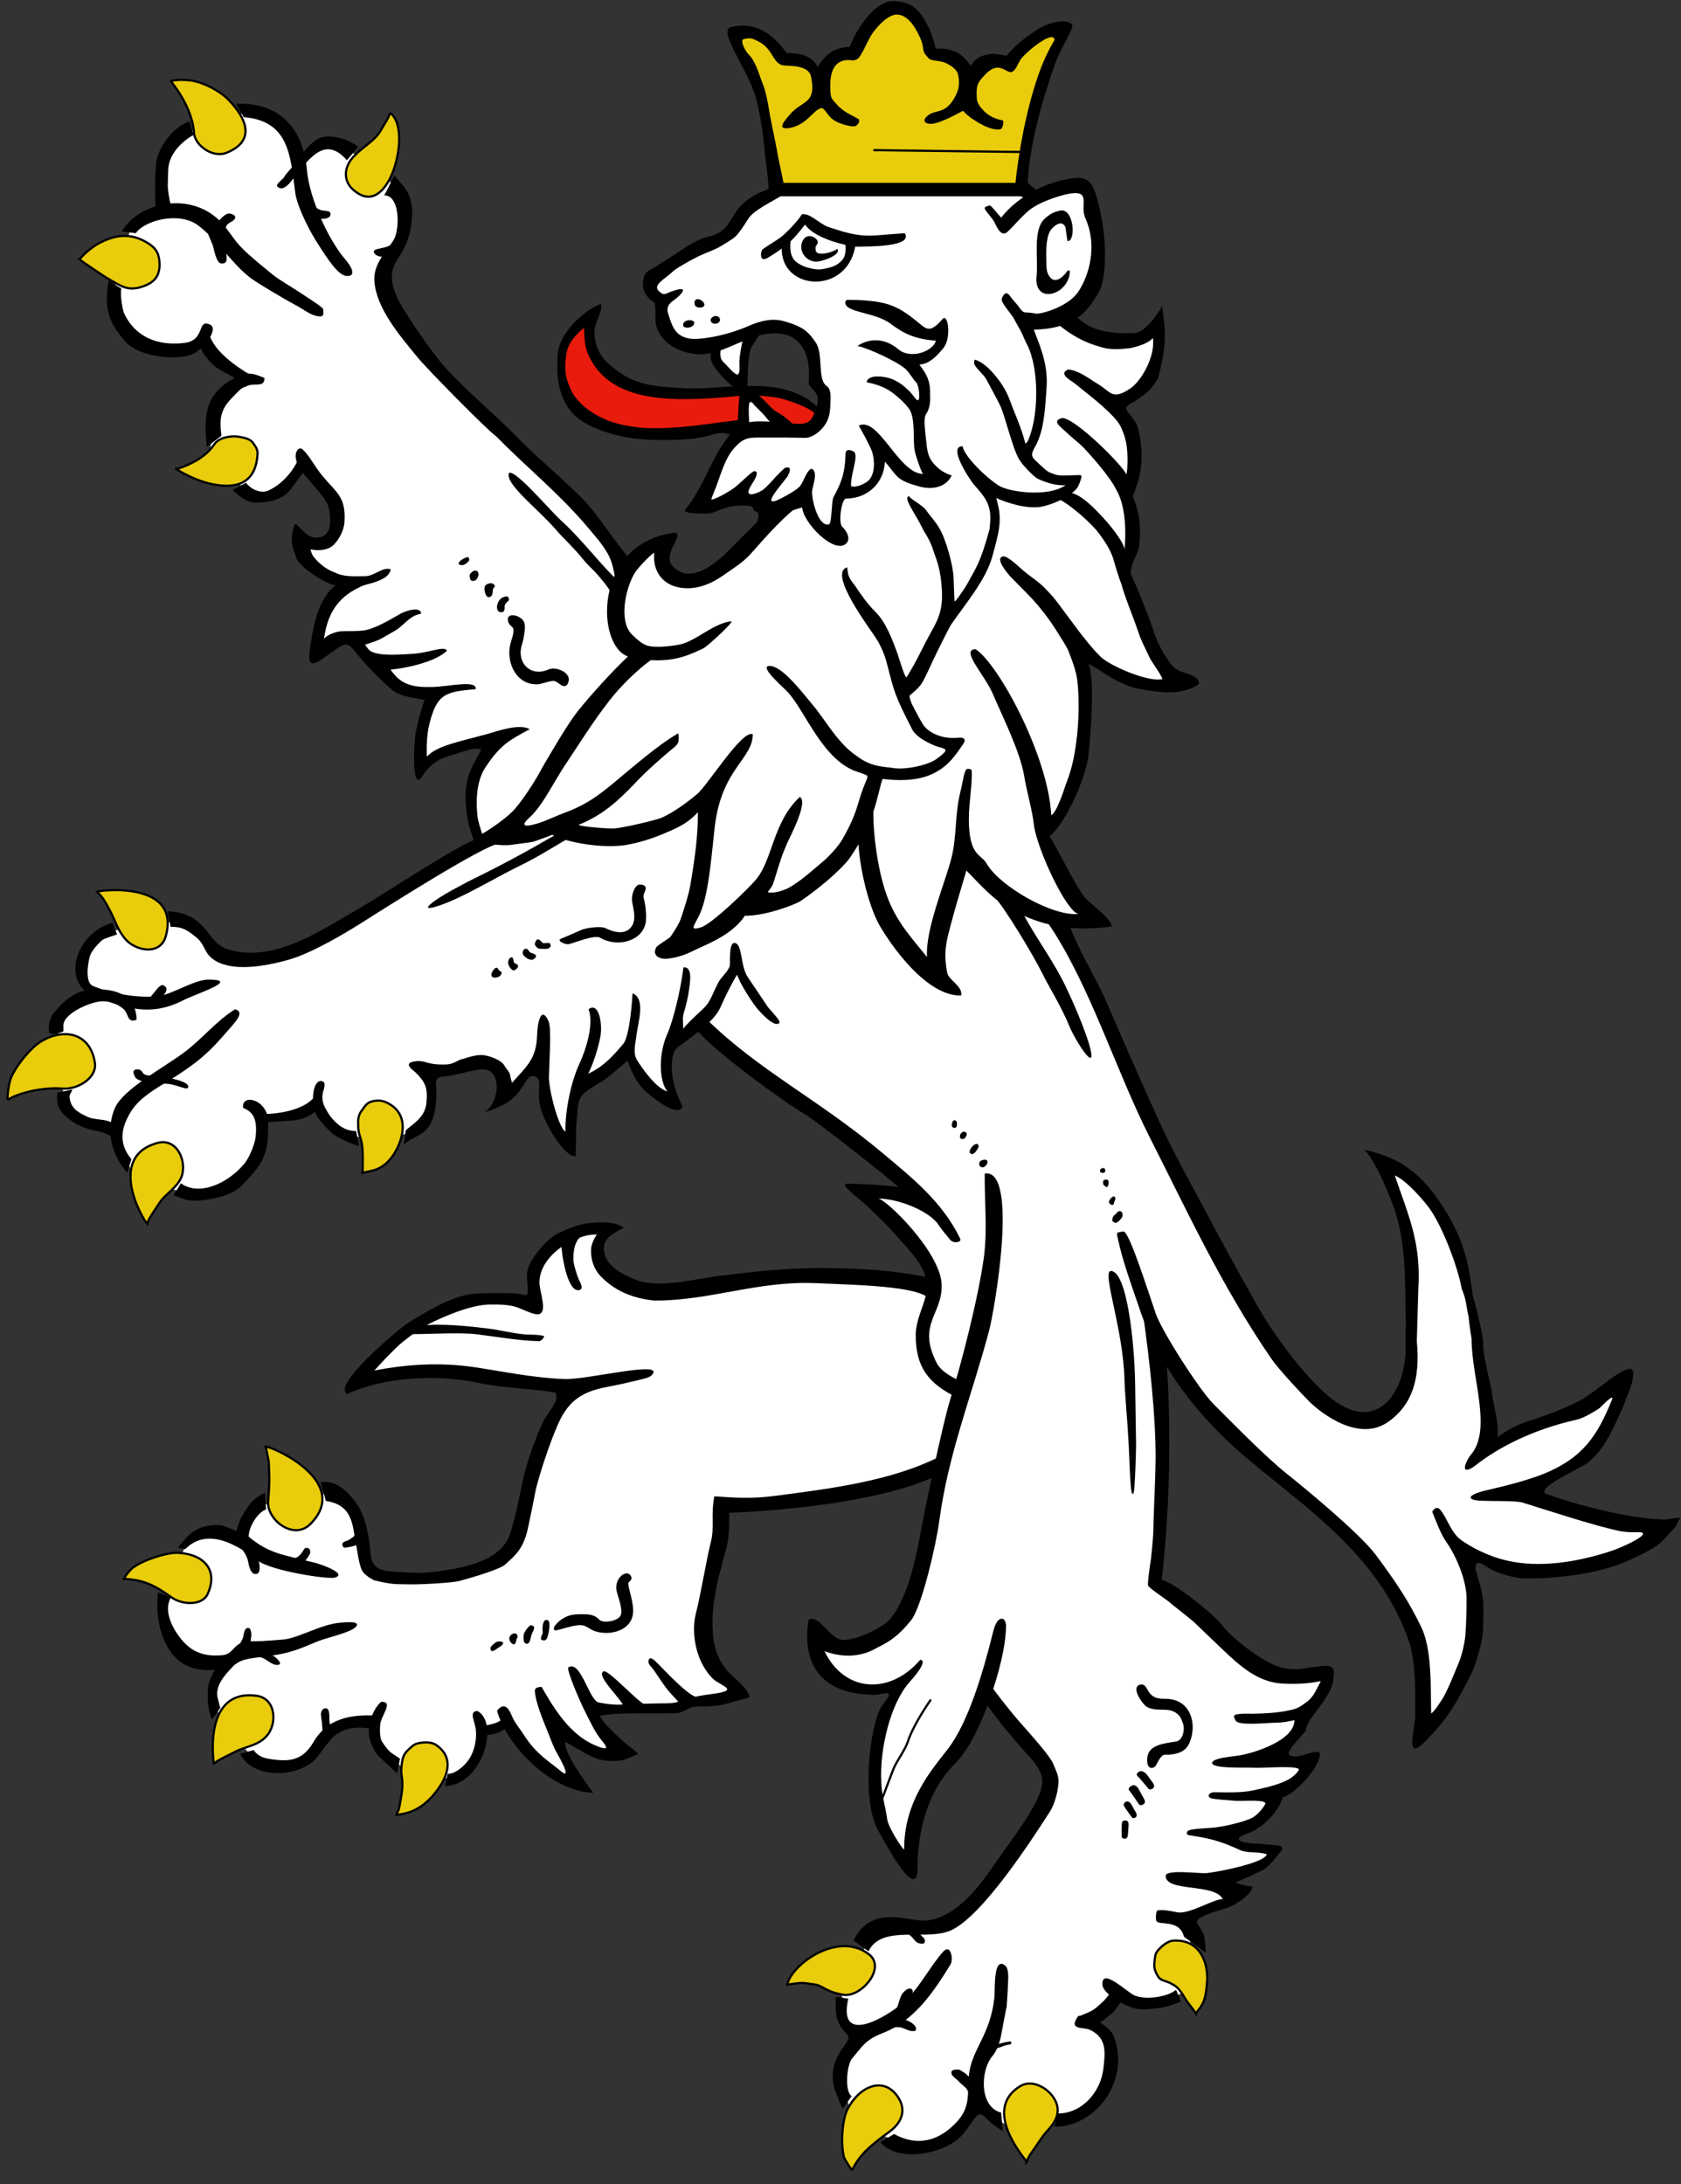 <?xml version="1.0" encoding="UTF-8" standalone="no"?>
<svg
   xmlns:dc="http://purl.org/dc/elements/1.1/"
   xmlns:cc="http://creativecommons.org/ns#"
   xmlns:rdf="http://www.w3.org/1999/02/22-rdf-syntax-ns#"
   xmlns:svg="http://www.w3.org/2000/svg"
   xmlns="http://www.w3.org/2000/svg"
   xmlns:sodipodi="http://sodipodi.sourceforge.net/DTD/sodipodi-0.dtd"
   xmlns:inkscape="http://www.inkscape.org/namespaces/inkscape"
   version="1.1"
   width="764.103"
   height="992.422"
   id="svg2"
   inkscape:version="0.91 r13725"
   sodipodi:docname="StylisedLion7.svg">
  <rect width="100%" height="100%" fill="#333333" stroke="none"/>
  <defs
     id="defs64" />
  <sodipodi:namedview
     pagecolor="#ffffff"
     bordercolor="#666666"
     borderopacity="1"
     objecttolerance="10"
     gridtolerance="10"
     guidetolerance="10"
     inkscape:pageopacity="0"
     inkscape:pageshadow="2"
     inkscape:window-width="1600"
     inkscape:window-height="837"
     id="namedview62"
     showgrid="false"
     fit-margin-top="0.5"
     fit-margin-left="0.5"
     fit-margin-right="0.5"
     fit-margin-bottom="0.5"
     inkscape:zoom="0.67579717"
     inkscape:cx="382.05143"
     inkscape:cy="447.10504"
     inkscape:window-x="-8"
     inkscape:window-y="-8"
     inkscape:window-maximized="1"
     inkscape:current-layer="svg2" />
  <g
     id="g4714"
     transform="translate(5.73518e-4,1.8288321e-6)">
    <path
       class="fil1"
       d="m 266.713,144.141 -11.236,13.322 0.416,19.012 10.82,14.155 26.079,7.216 18.172,-0.694 26.633,-2.775 28.992,1.388 5.965,-8.326 -19.004,-9.159 -33.153,0.833 -27.466,-2.22 -17.062,-8.049 -8.046,-15.681 -1.11,-9.02 z"
       id="path234"
       style="fill:#e91b0c;fill-opacity:1;fillRule:evenodd"
       inkscape:connector-curvature="0" />
    <path
       class="fil3"
       d="m 370.75,188.963 1.803,-3.053 c -15.536,-16.236 -42.031,-8.743 -60.341,-9.436 -18.449,-0.833 -24.969,-2.22 -35.234,-10.824 -5.549,-4.579 -7.491,-11.934 -6.52,-16.791 0.971,-4.302 3.745,-8.187 2.636,-10.824 -8.046,3.192 -18.727,13.322 -19.559,22.62 -2.081,25.673 10.265,32.056 22.749,35.942 10.265,3.192 18.727,3.469 28.159,3.33 4.855,-0.139 11.375,-0.139 19.143,-2.359 4.3,-1.388 6.104,-0.833 9.849,0.555 l 4.161,-3.747 0,-3.747 c -9.571,1.11 -18.865,2.637 -28.575,3.469 -9.571,0.694 -19.282,1.11 -29.963,-2.082 -5.687,-1.665 -12.484,-5.551 -16.091,-9.853 -1.942,-2.22 -2.774,-3.053 -4.578,-7.771 -2.081,-5.273 -1.526,-9.714 -0.832,-14.155 0.971,-5.69 6.797,-10.408 7.907,-11.24 0.277,7.771 0.555,10.685 4.3,16.514 11.513,17.624 37.176,17.069 64.503,14.571 6.797,-1.11 12.762,-0.139 18.727,0.555 2.636,0.278 17.894,5.135 17.756,8.326 z"
       id="path280"
       style="fill:#000000;fill-opacity:1;fillRule:evenodd"
       inkscape:connector-curvature="0" />
    <path
       sodipodi:nodetypes="ccccccccccccccccccccccccccccccccccccccccccccccccccccccccccccccccccccccccccccccccccccccccccccccccccccccccccccccccccccccccccccccccccccccccccccccccccccccccccccccccccccccccccccccccccccccccccccccccccccccccccccccccccccccccccccccccccccccccccccccccccccccccccccccccccccccccccccccccccccccccc"
       class="fil5"
       d="m 128.136,55.605 -12.207,-5.967 -33.708,11.379 -7.907,9.159 0,24.979 -14.426,6.522 -9.155,34.138 8.323,18.456 19.698,6.522 13.039,-6.522 18.033,17.485 -12.346,12.767 -1.803,19.289 16.923,20.538 13.317,0.555 12.623,-14.987 15.675,22.342 -4.3,13.183 -13.872,1.804 12.762,13.877 14.426,4.163 -13.872,7.355 -5.965,22.203 19.282,-5.967 18.588,23.452 16.23,3.053 -7.768,21.093 1.803,10.824 14.426,-7.216 19.282,-5.412 -10.82,16.93 0.555,19.289 3.052,13.183 -85.449,48.986 -29.408,2.914 -16.923,-16.236 -21.085,-1.665 -23.166,8.743 -5.826,11.795 4.161,13.738 -14.565,9.298 3.468,41.076 11.791,9.298 12.207,0 0.416,8.881 7.768,13.738 25.801,8.604 18.31,-5.135 12.346,-15.126 0,-14.71 27.466,-4.579 9.571,11.102 19.004,4.302 16.646,-6.245 5.132,-7.91 0.971,-18.456 24.553,-3.886 10.681,12.767 15.259,-15.265 2.497,27.615 9.571,13.461 3.052,-26.644 23.304,-16.236 17.894,22.897 1.526,-25.117 14.288,-10.547 48.551,38.162 53.822,43.019 -29.269,-6.522 25.662,28.587 6.936,12.767 -1.665,4.857 -46.609,-7.632 -78.791,9.298 -22.056,-8.881 -4.439,-11.657 4.855,-9.991 -23.304,5.551 -11.236,14.155 1.665,15.265 -29.824,-2.082 -28.437,13.738 -23.72,23.73 30.934,-5.273 67.416,8.881 -15.675,26.505 -10.681,45.517 -22.056,11.24 -23.443,3.33 -20.391,-3.747 -5.41,-26.366 -9.017,-10.13 -35.927,6.383 -8.6,14.016 -13.872,-2.22 -9.71,4.302 -11.652,30.529 8.462,19.844 20.391,6.939 -6.381,10.269 5.41,16.236 15.259,15.82 14.981,3.33 12.484,-7.077 8.184,-11.518 17.339,-2.359 1.942,11.379 16.646,13.6 18.172,0.833 9.988,-7.632 2.497,-14.155 12.762,-2.914 15.536,18.734 15.536,8.465 -10.959,-26.505 22.611,13.6 8.739,-2.359 -16.923,-20.677 27.466,2.359 43.141,-7.355 -14.426,-16.236 -0.416,-31.917 5.687,-25.811 0.832,-11.934 40.644,-1.804 57.29,-14.571 -12.068,61.753 -14.426,14.432 -17.756,5.412 -11.652,-3.886 5.41,16.375 17.339,6.245 16.785,-2.914 -11.791,26.228 0,31.362 13.317,24.562 8.323,-31.223 19.004,-25.395 8.739,-22.064 29.963,37.052 -3.468,16.791 -40.505,51.345 -34.679,4.024 -15.675,21.371 -0.555,16.236 7.491,10.963 -9.571,14.848 8.739,25.395 30.656,10.547 17.062,-9.575 6.936,-10.547 20.669,13.6 28.853,-10.963 10.542,-14.016 1.248,-17.901 -9.155,-8.881 12.762,-11.795 13.455,4.441 19.282,-7.077 -0.832,-33.305 17.478,-6.939 0,-11.795 14.426,-4.024 7.075,-7.494 -14.426,-1.665 -8.739,-5.273 17.062,-7.077 7.907,-13.044 12.623,-7.077 0.832,-5.69 -18.588,-0.833 13.039,-12.351 14.843,-27.477 -25.108,1.388 -32.043,-25.117 -21.64,-16.93 4.161,-53.149 -3.329,-59.255 23.304,35.803 62.006,53.704 28.992,36.497 6.797,26.921 -0.694,29.558 18.588,-26.921 6.936,-26.089 -6.936,-33.027 24.83,10.963 32.321,-3.469 30.379,-11.657 4.023,-5.551 -24.691,-3.469 -42.724,-13.044 32.321,-14.432 17.894,-35.109 -17.894,10.963 -33.014,13.044 -16.507,9.714 3.56,-27.661 -6.798,-41.164 -9.918,-32.916 -10.666,-15.914 -19.335,-15.171 10.967,35.774 0.781,39.664 -3.409,31.161 -13.039,10.13 -19.282,-3.886 -36.621,-43.851 -60.758,-122.951 -28.437,-57.867 17.062,1.804 -10.265,-16.097 -11.236,-18.734 -0.416,-9.575 8.462,-4.857 8.046,-20.399 2.219,-25.117 -0.555,-27.893 16.091,10.13 19.698,6.522 8.046,-2.22 -11.791,-14.987 -13.872,-38.578 4.855,-16.514 -4.3,-20.399 4.578,-8.326 -1.387,-17.208 -6.797,-9.575 14.426,-11.102 4.855,-15.126 0,-10.269 -9.017,5.551 -15.12,0 -12.484,-4.163 -5.41,-6.939 14.426,-17.901 -0.694,-18.595 -4.161,-19.983 -8.184,-2.082 -16.507,6.245 -5.549,-4.163 -112.221,-0.694 -11.791,9.714 -9.571,12.351 -26.217,12.351 -10.404,8.881 7.213,9.436 1.526,12.628 16.23,7.216 6.104,-0.694 2.219,9.298 9.433,8.743 2.081,-15.404 5.132,-11.379 17.617,1.526 8.739,9.436 0.971,13.877 3.884,7.771 -5.271,13.877 -12.623,1.526 -15.12,-16.93 -3.329,0.278 -0.832,16.375 -14.01,17.763 -4.578,15.681 16.368,-3.053 19.559,4.441 -35.511,31.917 -16.646,-1.11 -3.19,-15.265 -14.149,11.795 -23.859,-30.946 -64.642,-61.614 -22.195,-30.807 0,-16.375 9.571,-17.069 -4.023,-16.514 -25.385,-19.705 -9.155,0 -10.82,8.049 z"
       id="path236"
       style="fill:#ffffff;fill-opacity:1;fillRule:evenodd"
       inkscape:connector-curvature="0" />
    <path
       class="fil1"
       d="m 340.787,14.113 -7.629,1.943 11.513,22.758 8.462,47.598 111.528,0.139 5.549,-36.219 13.594,-37.19 -9.017,0.971 -16.368,14.432 -12.484,1.526 -5.132,3.053 -14.426,-8.465 -4.578,-3.886 -9.155,-16.514 -10.542,0.416 -14.149,18.873 -9.71,3.192 -5.132,6.661 -11.791,-7.077 -5.826,0.139 -14.704,-12.351 z"
       id="path240"
       style="fill:#e9cc0c;fillRule:evenodd"
       inkscape:connector-curvature="0" />
    <path
       class="fil3"
       d="m 519.731,598.197 c 2.774,19.705 5.687,45.378 5.549,65.222 -0.139,9.991 -0.694,19.428 -0.971,29.142 0,5.135 -0.555,10.685 -1.11,15.542 -0.139,1.249 -1.526,9.436 -1.387,12.351 0.555,1.249 8.184,6.245 9.294,7.216 1.665,1.526 9.71,7.632 11.791,9.575 l 12.901,12.351 c 7.768,7.355 15.675,14.571 26.633,15.404 7.352,0.416 12.623,0 17.894,-1.11 0.139,0 -2.497,4.996 -3.19,6.106 -0.694,0.971 -1.665,2.22 -2.774,3.053 -2.219,1.665 -4.3,3.33 -7.213,3.886 -5.965,1.388 -11.375,1.665 -18.033,1.804 -0.416,0 -6.104,-0.278 -7.768,0.555 -0.971,0.555 -0.139,1.526 0.277,2.498 1.11,2.498 13.872,1.11 18.588,0.971 3.468,0 5.271,-0.555 8.184,-1.11 0,9.159 -18.172,14.987 -25.524,16.097 -4.578,0.694 -10.404,0.971 -11.93,3.053 -0.555,3.053 13.733,2.22 20.391,2.498 2.219,0.139 20.114,-1.249 19.004,0.971 -0.971,1.943 -3.745,4.024 -5.965,4.996 -4.578,2.082 -9.155,3.053 -14.149,4.163 -5.965,1.388 -12.484,0.971 -18.449,0.971 -2.219,0 -3.745,2.359 -0.555,2.914 3.468,0.555 6.242,0.555 9.849,0.971 4.3,0.278 15.12,-0.833 14.01,1.526 -0.971,1.943 -3.745,5.135 -5.965,6.245 -3.884,1.943 -13.039,4.024 -17.617,4.441 -9.849,0.694 -12.484,0.694 -11.93,2.914 0.139,0.555 1.387,0.555 2.081,0.694 10.404,1.526 14.843,3.33 22.888,6.939 0.416,0.139 1.942,0.416 3.19,0.555 2.774,0.139 6.242,0.278 8.046,0.971 -0.555,4.024 -24.275,8.465 -27.743,8.604 -3.607,0.139 -18.31,-1.804 -18.172,1.249 0.139,7.494 22.333,3.192 25.94,10.547 -4.161,-0.139 -15.259,7.077 -20.669,5.967 -1.942,-0.278 -5.132,-1.11 -7.213,-0.971 -2.081,0 -2.358,-0.278 -2.497,3.33 0,1.804 0.277,2.22 2.358,2.498 4.994,0.416 9.017,0.971 10.404,6.245 l 9.71,7.216 c 0.416,-2.082 -0.277,-5.412 -0.555,-7.494 -0.277,-1.249 -2.497,-4.857 -2.774,-5.273 -3.052,-3.053 7.768,-5.828 13.039,-7.494 3.884,-1.249 10.126,-5.412 11.375,-8.604 0.139,-0.139 0.555,-1.11 0.416,-1.11 -0.971,0 -6.797,-1.11 -7.768,-1.943 0.971,-0.278 12.484,-5.273 13.872,-6.522 2.358,-2.082 4.439,-4.579 5.826,-6.522 1.11,-1.388 1.942,-1.665 1.248,-3.053 -0.139,-0.278 -0.971,-0.555 -1.942,-0.694 -2.081,-0.278 -5.41,-0.416 -7.907,-0.694 -1.248,-0.139 -8.739,-0.139 -9.571,-1.943 -0.832,-1.526 4.578,-2.914 5.687,-3.469 3.607,-1.804 6.658,-4.302 9.155,-7.077 1.665,-1.804 2.497,-3.33 3.745,-5.273 0.277,-0.555 1.11,-2.498 1.387,-3.469 4.161,-0.694 14.01,-10.408 16.23,-16.791 0.416,-1.249 0.694,-1.943 0.555,-2.775 -0.277,-1.249 -0.832,-1.11 -1.942,-0.971 -2.636,0.278 -6.52,1.943 -8.6,2.082 -7.768,0.278 -1.11,-5.412 4.161,-11.657 0.416,-4.024 3.884,-7.494 5.965,-10.408 4.578,-6.522 6.52,-9.436 6.797,-14.848 0,-1.526 0.277,-2.775 -1.11,-3.747 -0.694,-0.416 -1.665,-0.555 -2.774,-0.555 -2.358,0.139 -4.716,0.555 -6.658,0.694 -0.832,0.139 -3.607,0.694 -5.132,0.833 -1.665,0.139 -4.855,0 -6.658,-0.416 -8.323,-1.11 -24.414,-14.016 -28.575,-19.705 -3.468,-4.579 -21.224,-19.012 -27.327,-20.538 3.468,-29.974 4.578,-65.916 2.219,-98.805 l -10.542,-20.816 z"
       id="path242"
       style="fill:#000000;fillRule:evenodd"
       inkscape:connector-curvature="0" />
    <path
       class="fil3"
       d="m 490.462,916.259 9.155,3.053 c 0.832,0 4.023,-3.192 5.132,-3.886 1.665,-1.11 4.023,-4.579 4.994,-6.383 l -4.994,-4.163 c -1.11,2.914 -3.884,5.135 -6.242,7.216 -2.497,2.22 -5.549,2.914 -8.046,4.163 z"
       id="path244"
       style="fill:#000000;fillRule:evenodd"
       inkscape:connector-curvature="0" />
    <path
       class="fil3"
       d="m 278.643,271.115 2.913,-6.522 c -8.046,-7.355 -17.062,-19.567 -26.633,-28.17 -5.271,-4.857 -20.669,-23.175 -23.582,-21.509 -1.942,4.996 13.317,16.375 21.501,25.95 3.745,4.302 7.768,7.771 12.346,13.461 1.803,2.359 4.161,4.163 6.52,6.939 0.832,0.971 5.826,6.522 6.936,9.853 z"
       id="path246"
       style="fill:#000000;fillRule:evenodd"
       inkscape:connector-curvature="0" />
    <path
       class="fil3"
       d="m 186.397,103.758 -5.965,1.526 c -0.971,6.106 -10.82,12.351 -10.265,22.203 0.694,12.351 11.375,24.84 19.698,34.97 4.3,5.273 31.627,33.027 35.65,35.803 12.762,13.044 27.743,25.256 40.089,39.55 3.745,4.441 7.768,8.743 10.542,13.6 2.081,3.608 2.774,7.355 3.468,11.518 3.745,-2.637 3.607,-5.69 6.797,-8.881 -7.491,-8.326 -14.149,-19.844 -22.472,-28.309 -7.629,-7.632 -22.749,-20.538 -29.546,-27.754 -8.184,-8.465 -24.414,-22.203 -32.737,-31.778 -6.658,-7.771 -19.004,-25.811 -21.362,-31.501 -2.081,-5.135 -3.884,-10.408 0.555,-17.208 3.052,-4.718 4.716,-7.771 5.549,-13.738 z"
       id="path248"
       style="fill:#000000;fillRule:evenodd"
       inkscape:connector-curvature="0" />
    <path
       class="fil3"
       d="m 310.547,147.193 c -0.555,2.359 3.884,2.082 4.855,0.278 1.248,-2.498 -4.3,-2.637 -4.855,-0.278 z"
       id="path250"
       style="fill:#000000;fillRule:evenodd"
       inkscape:connector-curvature="0" />
    <path
       class="fil3"
       d="m 325.251,143.585 c -0.832,0 -2.219,0.833 -2.219,1.804 0,1.526 1.803,2.082 3.052,1.526 2.081,-0.971 1.248,-3.33 -0.832,-3.33 z"
       id="path252"
       style="fill:#000000;fillRule:evenodd"
       inkscape:connector-curvature="0" />
    <path
       class="fil3"
       d="m 315.68,137.618 c 0,1.249 0.694,1.943 1.803,2.082 1.387,0.278 3.329,-0.278 2.497,-1.943 -0.832,-1.804 -4.3,-2.914 -4.3,-0.139 z"
       id="path254"
       style="fill:#000000;fillRule:evenodd"
       inkscape:connector-curvature="0" />
    <path
       class="fil3"
       d="m 449.957,93.351 c -0.832,0.139 -1.526,0.416 -2.219,0.833 -0.971,0.694 3.052,4.441 4.3,6.8 1.387,3.053 3.329,6.8 5.965,4.302 2.358,-2.082 5.41,-5.967 9.571,-9.575 2.081,-1.665 5.271,-3.469 8.6,-4.718 2.497,-0.971 4.855,-1.804 8.184,-2.637 12.623,-2.775 6.104,4.579 9.017,10.824 5.687,12.767 1.526,26.228 -3.19,33.305 -4.578,6.939 -17.062,10.408 -19.42,9.991 -5.549,-1.11 -4.994,0.555 -7.352,-2.637 -1.11,-1.665 -3.052,-3.469 -4.161,-5.135 -1.665,-2.498 -3.052,-1.388 -3.884,0.971 -0.555,1.943 4.161,6.522 5.687,9.436 1.11,2.22 2.497,4.302 3.468,6.383 0.139,0.278 2.219,5.135 2.358,5.135 5.549,10.824 5.41,32.75 0.277,43.851 -0.277,0.278 -0.832,1.249 -1.11,0.971 -1.526,-6.522 -5.549,-15.404 -6.936,-19.289 -1.11,-3.33 -3.468,-7.632 -6.52,-11.24 -2.913,-3.608 -6.381,-6.661 -9.433,-7.494 -0.416,0.416 -0.555,1.388 -0.139,2.359 1.11,2.082 3.884,4.163 5.271,6.522 2.358,4.441 5.132,9.436 6.242,11.795 2.358,4.718 6.242,22.064 9.433,25.673 0.971,1.665 6.104,6.939 7.491,7.632 2.774,1.388 8.184,3.469 12.901,3.053 -7.629,5.551 -25.524,3.192 -30.24,0.278 -6.936,-4.441 -16.23,-14.155 -16.507,-17.901 -6.936,-0.416 2.636,14.293 4.855,17.069 2.774,3.33 5.965,6.383 7.075,10.685 0.694,2.637 0.832,4.302 0.277,9.853 -4.578,16.514 -6.104,17.208 -10.126,24.84 -1.248,2.22 -3.745,5.69 -4.994,7.355 -0.139,0.278 -0.832,0.833 -0.832,0.416 l -0.416,-10.408 c -0.139,-5.273 -3.19,-16.791 -6.242,-22.203 -1.526,-2.914 -4.3,-5.828 -6.381,-8.743 -1.526,-2.22 -7.629,-5.273 -7.491,-6.245 -3.19,0.278 2.358,7.355 5.826,14.293 1.387,2.914 3.329,4.996 4.994,10.13 0.971,3.192 2.913,6.8 3.745,15.126 0.139,1.388 0.416,4.857 0.277,7.216 -0.416,7.355 -2.497,10.547 -6.381,17.624 -3.19,5.967 -4.994,10.269 -9.71,17.901 -0.832,0.416 -3.607,-9.298 -4.161,-10.824 -2.497,-6.8 -5.41,-14.432 -9.988,-18.873 -3.19,-3.053 -6.658,-7.91 -9.017,-11.518 -0.971,-1.388 -2.636,-3.192 -3.19,-4.996 -0.416,-1.11 -0.416,-2.498 -0.694,-3.747 -8.739,2.775 10.265,27.615 13.317,32.472 0.832,1.249 3.329,5.551 4.716,10.963 3.468,13.322 3.329,14.155 11.652,30.391 1.11,2.082 4.3,4.857 10.542,7.355 4.161,1.526 7.352,0.833 0.555,5.828 -4.3,3.192 -15.12,5.135 -19.975,4.163 -3.329,-0.555 -9.849,-0.278 -16.368,-5.412 -8.739,-5.69 -14.426,-16.791 -20.807,-24.146 -3.884,-4.579 -13.178,-16.93 -18.865,-16.791 -5.271,0 7.075,10.408 8.323,11.934 8.046,8.743 16.091,31.64 32.182,36.358 1.803,0.555 2.219,0.833 3.607,1.388 0.971,0.555 -0.139,2.082 -1.387,5.412 -2.774,7.077 -2.774,11.795 -9.571,23.591 -1.803,3.192 -5.826,7.494 -8.323,9.714 -4.994,4.163 -11.097,9.853 -16.785,12.767 -1.803,0.833 -4.716,1.804 -6.797,1.804 -4.161,0.139 -0.555,-0.694 0.555,-4.579 4.855,-15.542 3.468,-11.102 6.103,-17.624 1.11,-2.637 9.988,-19.15 5.826,-21.232 -12.207,11.379 -12.207,28.17 -19.836,37.468 -3.607,4.302 -20.253,20.399 -25.108,21.787 -5.687,1.665 -2.913,-0.694 -0.416,-6.245 4.161,-9.159 5.41,-28.587 6.797,-40.105 3.19,-25.673 17.201,-30.252 17.201,-41.354 -4.716,-2.498 -20.669,23.452 -25.385,27.199 -1.11,0.971 -9.433,7.91 -16.368,10.824 -2.497,0.971 -16.23,4.302 -21.085,4.718 -2.358,0.278 -19.836,-1.11 -15.536,-1.943 10.265,-4.302 17.201,-10.547 24.969,-18.734 5.41,-5.69 11.513,-11.102 17.756,-16.236 0.971,-0.833 1.387,-1.249 1.803,-2.359 0.277,-0.694 0.277,-3.886 -0.139,-3.886 -9.294,5.412 -19.698,14.571 -30.24,23.313 -5.687,4.579 -10.959,8.881 -21.362,12.767 -5.965,2.22 -11.375,5.273 -16.923,5.828 -3.607,-0.139 1.387,-3.886 2.358,-4.996 2.636,-2.775 5.271,-6.661 7.768,-10.963 1.248,-2.082 2.497,-4.163 3.745,-6.245 1.248,-2.082 2.497,-4.163 3.745,-5.967 5.132,-7.632 11.791,-18.456 19.559,-28.448 4.855,-6.383 12.901,-14.293 19.004,-18.595 11.513,0.694 18.033,-2.637 23.998,-5.412 1.803,-0.971 14.288,-12.351 12.484,-12.212 -8.046,0.833 -15.952,9.02 -23.443,10.547 -3.745,0.694 -10.959,1.665 -14.843,0.416 -2.219,-0.694 -4.855,-3.053 -7.075,-5.273 -5.826,-6.383 -2.497,-20.954 1.526,-27.615 1.665,-2.775 8.323,-9.436 8.878,-9.159 -0.832,9.02 4.578,14.432 11.236,15.681 6.658,1.249 13.317,-0.694 20.253,-5.551 7.352,-5.135 9.433,-6.245 13.872,-11.379 10.404,-11.934 18.172,-19.428 22.472,-21.371 l -17.062,4.163 c -4.023,4.857 -10.404,10.547 -14.843,15.265 -6.103,6.383 -18.588,18.318 -27.327,9.436 -6.104,-6.245 8.323,-17.208 -1.526,-15.126 -34.818,6.245 -33.292,51.068 -19.004,55.924 -6.936,6.522 -17.201,17.763 -22.888,24.979 -3.052,3.886 -6.381,9.298 -9.017,13.6 -2.081,3.608 -6.658,10.963 -8.323,14.293 -2.497,4.441 -8.739,14.293 -12.623,17.901 -3.19,3.192 -11.652,9.298 -16.923,11.657 2.358,2.775 12.901,3.886 17.478,3.053 1.665,-0.278 7.491,-0.833 9.571,-1.388 2.497,-0.833 6.104,-2.22 8.323,-3.053 7.629,3.886 23.166,6.106 32.876,4.718 6.242,-0.971 12.484,-3.053 17.201,-4.996 6.242,-2.637 11.375,-4.718 16.091,-9.991 0.139,10.408 -1.387,21.232 -3.468,33.444 -0.416,3.053 -3.607,13.461 -4.855,16.375 -1.11,2.22 -2.774,4.857 -4.161,6.8 -0.832,0.971 -6.52,4.163 -6.52,4.996 -1.942,3.747 2.081,5.551 5.965,4.857 5.132,-0.694 9.017,-2.498 12.068,-4.024 5.826,-2.775 16.785,-6.939 22.333,-15.404 9.017,0.139 21.917,-4.718 25.108,-6.522 9.571,-6.522 17.756,-13.877 21.501,-18.318 1.665,-1.943 5.271,-7.91 6.381,-9.714 2.774,-4.996 3.745,-8.465 5.41,-12.767 1.387,-3.608 2.913,-10.963 4.161,-14.848 11.791,1.388 19.282,-0.139 24.691,-3.33 5.549,-3.053 8.739,-7.771 12.068,-12.628 1.387,-2.082 0.277,-3.053 -2.358,-2.775 -6.381,0.694 -13.039,-1.665 -15.952,-5.967 -1.526,-2.359 -3.468,-6.245 -4.855,-8.881 -0.694,-1.11 -1.526,-4.302 -1.248,-4.302 4.855,-4.163 5.271,-4.579 8.046,-10.408 3.19,-7.077 6.658,-14.016 10.265,-20.954 0.832,-1.665 9.433,-12.906 12.207,-17.346 2.497,-3.886 5.271,-8.465 6.936,-14.016 1.387,-5.135 3.329,-11.657 3.468,-16.236 0.139,-5.135 -0.555,-6.522 -1.526,-10.824 3.468,1.665 13.733,5.412 20.946,3.886 4.439,-0.971 11.097,-3.608 15.12,-7.632 1.248,-1.249 1.942,-3.192 2.636,-5.69 0.277,-0.971 -0.555,-0.971 -1.526,-0.971 -4.161,0.139 -8.6,0.416 -9.988,-0.139 -2.636,-0.971 -3.329,-0.833 -5.826,-3.192 -5.965,-5.551 -6.381,-4.718 -2.913,-11.102 2.913,-6.383 3.607,-12.767 4.439,-25.95 0.694,-11.102 -4.161,-20.816 -5.826,-25.673 20.53,-0.555 25.108,-10.269 28.992,-16.097 3.052,-4.579 3.745,-14.155 3.19,-23.73 -0.694,-9.575 -2.913,-19.012 -4.855,-24.007 -2.358,-6.106 -7.352,-5.551 -12.207,-4.579 -12.762,2.359 -23.998,9.714 -29.963,17.485 -1.11,-1.11 -4.578,-5.551 -5.132,-5.551 z"
       id="path256"
       style="fill:#000000;fillRule:evenodd"
       inkscape:connector-curvature="0" />
    <path
       class="fil3"
       d="m 367.005,103.342 -1.11,-1.249 c 0,0 -4.3,5.69 -7.352,8.326 -2.497,2.22 -7.352,5.551 -9.988,6.939 -3.607,1.943 -2.774,-3.608 -1.803,-4.163 2.913,-2.082 6.104,-3.747 8.878,-5.967 3.052,-2.637 7.074,-6.939 8.878,-9.853 3.607,-0.694 7.768,4.163 11.791,5.69 3.884,1.249 7.213,2.498 12.484,3.469 2.497,0.416 5.687,0.833 11.513,0.278 5.687,-0.416 8.184,-0.694 10.959,-0.833 4.023,6.383 -17.201,5.967 -21.085,6.106 -3.329,0.139 -17.756,-2.914 -23.166,-8.743 z"
       id="path258"
       style="fill:#000000;fillRule:evenodd"
       inkscape:connector-curvature="0" />
    <path
       class="fil3"
       d="m 384.206,110.419 4.578,1.526 c -4.023,22.481 -34.402,20.122 -33.431,0.278 l 4.161,-4.024 c -0.277,1.943 -0.416,4.024 -0.139,5.967 0.277,1.943 1.11,3.608 2.358,4.718 2.358,1.804 4.578,2.637 7.352,3.192 2.774,0.555 4.3,0.416 6.52,-0.139 3.329,-0.694 5.271,-1.665 7.075,-3.608 1.387,-1.526 2.081,-3.886 1.526,-7.91 z"
       id="path260"
       style="fill:#000000;fillRule:evenodd"
       inkscape:connector-curvature="0" />
    <path
       class="fil3"
       d="m 384.206,137.202 0.694,-0.971 c 17.478,0.139 22.472,2.359 31.072,9.159 5.132,4.163 6.381,6.522 12.484,-0.416 2.497,-2.914 4.161,8.743 0.277,13.322 -1.942,2.22 -5.826,7.216 -10.82,7.355 1.526,2.359 4.994,5.828 4.855,12.628 0,2.498 0.555,6.383 -1.942,10.13 -1.11,1.804 -0.277,7.494 0.277,12.906 0.555,6.522 2.219,8.326 4.994,11.102 1.942,1.804 4.855,3.192 6.52,3.608 -2.636,5.551 -9.155,6.8 -15.397,4.857 -2.913,-0.833 -7.213,-2.082 -9.433,-4.441 -1.942,-1.943 -3.607,-4.579 -5.549,-6.661 -0.416,9.575 -7.629,16.791 -17.894,16.791 -1.942,0.971 -3.329,10.963 -1.526,12.767 1.526,1.388 4.439,5.412 1.665,7.771 -5.41,4.718 -19.42,-9.575 -19.836,-16.514 -4.439,1.11 -8.046,2.637 -11.513,4.441 -3.468,1.804 -6.658,3.886 -10.404,5.828 1.387,-3.053 1.942,-5.135 2.081,-6.661 0.139,-2.082 -1.803,-1.388 -2.358,-2.498 -0.139,-0.278 0.416,-1.804 -2.774,-1.943 -3.052,-0.139 -6.936,0 -11.097,1.388 -2.636,0.971 -4.994,2.22 -7.491,2.22 -1.526,0 -9.849,0.139 -9.849,-1.526 9.849,-11.795 12.207,-26.228 23.304,-37.329 5.549,-5.551 20.391,-1.804 28.992,-1.943 4.994,0 5.965,-2.775 7.352,-6.8 2.913,-8.187 -2.774,-8.326 -3.329,-11.795 1.248,-12.767 -3.329,-23.175 -16.507,-22.481 -10.542,0.416 -20.253,8.049 -29.824,9.298 -10.959,1.388 -23.443,-5.551 -23.304,-16.097 0,-0.694 0.139,-6.939 -0.555,-7.355 -2.358,-1.11 -5.132,-4.302 -5.132,-8.049 0,-6.8 3.468,-6.106 7.352,-9.159 7.629,-4.302 14.843,-10.824 22.611,-12.628 5.965,-1.526 7.907,-4.024 10.82,-8.881 3.329,-5.828 7.629,-8.604 10.404,-10.13 2.358,-1.249 4.578,-2.082 6.936,-3.053 6.658,-3.886 7.768,0.694 6.381,2.22 -2.081,2.359 -11.93,6.245 -15.952,10.824 -0.971,1.249 -4.161,6.8 -6.52,9.02 -0.694,0.694 -3.468,2.498 -6.797,4.441 -2.358,1.526 -5.41,2.359 -9.849,4.441 -5.549,2.775 -10.82,5.967 -12.068,7.216 -3.052,3.053 -9.433,5.967 -5.826,8.881 1.387,1.249 1.942,1.526 4.023,0.555 2.219,-0.971 8.878,-3.33 5.965,0.278 -2.774,3.608 -7.629,4.163 -5.965,9.298 1.942,6.383 3.468,10.13 9.71,11.24 4.023,0.694 15.952,-0.971 27.05,-5.828 4.994,-2.22 10.265,-3.469 15.259,-2.22 2.219,0.555 5.826,1.665 8.739,3.33 3.329,1.943 5.549,5.412 6.381,6.661 3.468,5.412 0.555,16.791 4.855,19.567 0.694,0.555 1.803,1.388 1.803,5.412 -0.139,2.775 0,6.106 -0.971,9.02 -1.665,5.273 -7.213,9.298 -10.681,9.159 -5.271,-0.139 -10.681,-0.139 -15.952,-0.139 -9.155,0.139 -11.236,-0.971 -16.646,5.273 -4.3,5.135 -6.103,13.183 -8.6,19.15 -0.139,0.416 -1.665,3.747 -1.248,3.747 1.942,0 10.265,-4.857 11.93,-6.661 0.694,-0.694 3.607,-3.192 4.161,-3.747 0.416,-0.416 2.774,-2.498 3.329,-2.498 3.052,0 -1.11,5.828 -1.387,6.383 -4.161,6.661 3.052,3.608 5.132,2.22 0.971,-0.555 4.439,-4.163 5.549,-5.551 0.555,-0.555 4.716,-4.996 4.855,-4.579 3.329,-0.971 1.665,2.498 1.11,3.608 -1.248,2.359 -14.426,16.236 -2.774,10.13 1.942,-0.971 6.658,-3.608 8.046,-5.135 1.942,-2.082 3.052,-7.216 5.41,-8.187 3.468,1.11 0.277,8.743 0.277,10.408 0,4.579 3.052,16.236 7.768,14.848 1.248,-0.416 1.11,-10.547 1.942,-12.212 3.329,-6.245 5.271,-10.269 5.549,-19.844 0,-2.914 3.607,-1.249 4.023,-0.694 1.803,2.22 -1.803,10.13 -1.526,15.404 2.219,0.971 6.658,-1.249 8.046,-2.637 2.774,-2.775 2.913,-8.881 1.387,-13.322 -0.555,-1.804 -5.549,-11.102 -5.965,-11.518 9.017,-4.441 18.172,21.926 29.269,21.926 -0.832,-0.833 -3.19,-7.771 -3.745,-10.269 -0.555,-2.359 -0.416,-6.245 -0.555,-9.991 -0.139,-3.747 -0.555,-7.494 -2.358,-9.714 -2.219,-2.775 -3.468,-3.747 -5.549,-5.551 -4.023,-3.469 -7.907,-4.996 -13.455,-6.106 0.555,-3.886 8.6,-2.637 11.375,-1.526 3.468,1.388 5.965,3.469 8.323,5.828 0.694,0.694 2.913,3.747 3.19,3.747 1.803,1.249 0.971,-6.522 -0.277,-7.91 -1.665,-1.665 -3.052,-4.441 -4.994,-6.245 -3.607,-3.192 -16.091,-9.02 -20.807,-10.13 l -0.971,-0.278 c 4.578,-3.053 11.652,-4.302 18.588,1.526 5.549,4.718 15.814,0.971 17.062,-3.886 -9.71,-0.833 -14.288,-3.053 -20.669,-7.771 -7.213,-5.412 -20.946,-4.857 -20.53,-9.853 z"
       id="path262"
       style="fill:#000000;fillRule:evenodd"
       inkscape:connector-curvature="0" />
    <path
       class="fil3"
       d="m 486.3,123.047 -0.971,-0.139 c -1.387,2.082 -5.271,6.522 -8.046,3.053 -1.526,-1.943 -1.665,-3.608 -1.665,-8.187 -0.139,-4.163 -0.139,-11.379 2.636,-14.016 1.665,-1.804 4.578,-3.608 5.965,-0.694 0.277,0.694 0.832,6.522 1.11,6.522 3.884,-0.139 2.774,-15.265 -3.468,-13.877 -2.913,0.555 -4.855,1.665 -7.213,3.886 -5.271,5.273 -2.636,17.901 -3.468,25.673 -1.526,13.738 15.12,8.743 15.12,-2.22 z"
       id="path264"
       style="fill:#000000;fillRule:evenodd"
       inkscape:connector-curvature="0" />
    <path
       class="fil1 str1"
       d="m 177.241,51.303 c -0.694,2.637 -1.942,4.024 -4.3,8.187 -2.358,4.163 -7.491,6.939 -11.375,10.824 -5.549,5.135 -6.658,13.183 1.803,17.901 14.704,8.326 23.859,-30.529 13.872,-36.913 z"
       id="path266"
       style="fill:#e9cc0c;fillRule:evenodd;stroke:#000000;strokeWidth:5.827"
       inkscape:connector-curvature="0" />
    <path
       class="fil1 str1"
       d="m 77.644,36.871 c 2.913,3.608 9.849,13.183 10.542,23.452 0.277,5.551 8.462,11.795 14.981,9.02 13.178,-5.412 8.878,-15.542 0.832,-23.869 -3.884,-4.163 -12.346,-8.604 -18.31,-9.02 -1.526,-0.139 -5.132,-0.416 -8.046,0.416 z"
       id="path268"
       style="fill:#e9cc0c;fillRule:evenodd;stroke:#000000;strokeWidth:5.827"
       inkscape:connector-curvature="0" />
    <path
       class="fil1 str1"
       d="m 36.167,117.913 c 1.942,-2.775 6.797,-6.383 9.017,-7.494 5.965,-3.053 12.484,-4.857 19.975,-1.11 5.271,2.775 7.491,5.135 7.352,11.657 -0.277,5.273 -3.052,7.494 -7.075,9.02 -7.075,2.637 -10.126,0.139 -15.814,-3.053 -1.665,-0.833 -13.039,-8.604 -13.455,-9.02 z"
       id="path270"
       style="fill:#e9cc0c;fillRule:evenodd;stroke:#000000;strokeWidth:5.827"
       inkscape:connector-curvature="0" />
    <path
       class="fil1 str1"
       d="m 80.14,213.109 c 1.11,0.833 9.433,5.967 18.172,7.216 8.739,1.388 17.756,-0.278 18.727,-13.6 0.277,-2.359 -0.832,-3.747 -2.081,-5.551 -1.248,-1.665 -3.607,-2.22 -5.965,-2.637 -2.219,-0.416 -4.578,-0.278 -6.658,0.278 -2.219,0.555 -4.023,1.665 -4.994,3.192 -2.219,3.33 -5.965,6.245 -9.571,8.049 -3.607,1.943 -6.936,2.914 -7.629,3.053 z"
       id="path272"
       style="fill:#e9cc0c;fillRule:evenodd;stroke:#000000;strokeWidth:5.827"
       inkscape:connector-curvature="0" />
    <path
       class="fil3"
       d="m 380.876,113.889 -0.277,-0.971 c 0.277,0.833 -9.571,4.441 -9.849,0.694 -0.139,-1.526 0,-1.804 0.694,-2.637 1.526,-2.22 -3.745,-5.551 -6.104,-2.359 -3.052,4.302 0.416,10.269 5.687,10.269 2.497,0 9.849,-2.498 9.849,-4.996 z"
       id="path274"
       style="fill:#000000;fillRule:evenodd"
       inkscape:connector-curvature="0" />
    <path
       class="fil3"
       d="m 337.874,153.577 7.352,-1.665 c 0,0.139 -3.468,5.551 -3.884,6.245 -0.694,1.804 -0.971,4.718 -1.248,7.077 -0.277,2.637 -0.139,12.489 -1.11,12.767 -4.161,1.11 -13.317,-9.159 -14.981,-12.489 -1.526,-2.914 -0.832,-3.608 -0.971,-6.383 l 4.578,-1.665 c 0,2.775 -0.832,4.857 1.11,6.939 1.387,1.249 3.329,3.747 5.132,5.135 2.913,2.498 2.219,-2.775 2.219,-5.412 0.139,-2.498 0.971,-7.632 1.803,-10.547 z"
       id="path276"
       style="fill:#000000;fillRule:evenodd"
       inkscape:connector-curvature="0" />
    <path
       class="fil3"
       d="m 340.649,194.237 -5.41,3.053 c 0,-4.579 0.416,-15.542 1.248,-19.844 2.497,-1.804 7.213,0.694 10.404,4.024 6.242,6.522 4.578,4.441 8.878,7.355 2.219,1.526 4.3,3.608 5.271,4.441 -3.052,0.555 -6.52,-0.139 -9.571,-0.139 -1.942,-1.526 -3.329,-3.747 -4.578,-4.996 l -3.884,-3.886 c -0.277,-0.416 -1.387,-1.943 -2.081,-1.526 -1.11,0.416 -0.277,9.991 -0.277,11.518 z"
       id="path278"
       style="fill:#000000;fillRule:evenodd"
       inkscape:connector-curvature="0" />
    <path
       class="fil3"
       d="m 352.994,83.082 113.192,0 0,6.106 -113.192,0 0,-6.106 z"
       id="path282"
       style="fill:#000000;fillRule:evenodd"
       inkscape:connector-curvature="0" />
    <path
       class="fil3"
       d="m 466.603,82.665 c -0.971,-0.971 -2.913,2.775 -4.161,4.163 -0.832,0.833 4.994,4.857 5.549,4.302 1.526,-1.249 5.549,-2.637 4.023,-4.024 -1.803,-1.526 -3.607,-2.914 -5.41,-4.441 z"
       id="path284"
       style="fill:#000000;fillRule:evenodd"
       inkscape:connector-curvature="0" />
    <path
       class="fil3"
       d="m 397.106,365.202 -7.074,13.6 c 0,13.322 4.439,32.056 9.571,41.354 5.271,9.298 21.64,32.75 37.315,32.195 0.694,-4.441 -5.687,-6.8 -6.381,-10.408 -1.942,-10.13 0,-15.265 1.942,-22.897 1.526,-5.828 5.132,-17.901 6.797,-23.452 6.797,6.8 12.346,13.738 22.333,18.734 14.704,7.494 28.021,8.743 43.834,6.661 -0.971,-4.718 -10.82,-10.547 -13.317,-14.432 -5.132,-7.771 -10.82,-19.705 -14.981,-26.505 7.352,-6.245 16.368,-26.228 17.617,-36.774 0.971,-8.881 3.052,-34.97 0,-41.631 7.075,3.608 13.455,9.575 23.027,11.379 5.271,0.971 10.82,1.804 16.368,1.526 3.052,-0.278 9.433,-1.943 10.959,-4.024 -0.277,-2.22 -2.774,-3.747 -5.826,-4.579 -5.271,-1.388 -6.797,-3.608 -8.462,-6.106 -1.803,-2.637 -4.578,-7.494 -5.965,-11.657 -2.081,-6.383 -7.768,-21.093 -10.959,-27.477 0.555,-6.383 2.774,-7.355 3.745,-11.934 0.694,-3.33 0.555,-8.743 0.277,-11.934 -0.555,-4.718 -1.526,-7.216 -3.052,-11.518 6.104,-13.183 3.884,-24.979 2.358,-30.946 -0.694,-2.914 -3.329,-5.412 -5.132,-7.91 0,-1.526 -0.971,-1.526 3.468,-4.024 1.942,-1.11 6.658,-4.441 8.046,-6.522 1.11,-1.526 2.774,-3.469 3.19,-5.412 1.665,-7.632 2.358,-10.269 2.636,-16.375 0.277,-5.135 -0.694,-10.408 -1.248,-15.404 0.139,1.11 -4.3,6.939 -5.41,8.049 -1.942,1.943 -4.161,4.441 -7.491,4.579 -14.981,0.555 -22.056,-3.053 -26.217,-7.91 l -8.462,3.608 c 6.242,5.273 12.207,8.604 20.391,10.824 4.855,1.388 10.265,0.555 12.901,0.278 2.774,-0.555 8.184,-2.082 10.126,-4.579 1.248,8.465 -5.41,19.844 -10.404,23.036 -8.046,5.412 -8.739,1.388 -14.288,-1.943 -4.439,-2.637 -8.462,-6.106 -13.733,-6.8 -2.913,1.11 -2.081,2.914 0.555,4.718 2.636,1.665 6.104,4.718 7.213,5.551 2.636,2.082 13.455,10.547 15.952,15.542 2.497,5.273 3.052,8.743 3.19,14.432 0,1.804 0,5.967 -0.555,7.494 -1.11,-3.608 -23.166,-25.673 -29.13,-25.673 -4.855,1.249 -0.971,3.747 0.694,5.412 3.329,3.192 7.075,6.106 8.462,7.494 3.884,4.024 12.762,14.016 15.397,19.705 4.3,7.077 4.578,19.15 3.745,27.338 0.277,-2.775 -6.658,-11.657 -10.82,-15.82 -3.329,-3.608 -9.017,-9.436 -14.01,-10.269 l -4.855,3.053 c 4.994,2.498 14.704,10.824 18.31,15.82 2.636,3.608 4.994,7.077 6.381,11.518 0.416,1.665 2.497,8.604 3.468,10.824 1.942,7.077 5.41,14.987 7.629,21.648 1.665,5.135 4.3,9.714 5.132,11.795 0.971,2.22 5.965,8.743 5.965,10.13 -6.242,1.526 -23.859,-5.967 -28.159,-10.269 -6.936,-6.8 -14.704,-18.456 -20.807,-26.228 -0.971,-1.249 -3.329,-3.747 -4.716,-5.135 -3.052,-3.053 -5.965,-4.718 -9.155,-7.355 -1.942,-1.665 -7.075,-6.8 -9.433,-6.8 -4.161,0.694 2.081,7.91 2.913,8.881 l 8.462,8.604 c 5.41,5.551 9.988,11.657 13.872,18.04 1.387,2.22 3.745,5.828 4.3,7.355 1.526,3.886 3.468,8.881 4.023,13.044 1.11,8.604 0.694,19.844 -0.277,27.477 -1.248,9.853 -2.774,14.848 -4.994,20.538 -0.694,2.082 -3.884,12.212 -6.52,13.738 -1.248,-26.644 -23.859,-68.691 -34.402,-75.491 -7.075,0.139 4.3,11.934 7.768,20.122 4.439,10.408 12.346,26.089 14.288,37.19 1.248,7.632 3.745,15.82 4.439,22.342 1.387,11.102 14.704,39.55 20.253,40.66 -11.375,1.249 -35.789,-12.351 -41.892,-23.175 -2.219,-3.886 -7.907,-3.053 -7.907,-19.844 0,-8.187 1.803,-16.652 1.248,-22.481 -3.468,-1.665 -2.913,0.971 -5.271,10.824 -2.358,9.991 -1.387,19.15 -3.884,29.281 -2.774,10.963 -11.93,32.334 -11.097,44.962 -6.797,-8.465 -14.01,-15.959 -18.31,-28.032 -4.439,-12.212 -6.658,-31.085 -5.965,-41.631 z"
       id="path286"
       style="fill:#000000;fillRule:evenodd"
       inkscape:connector-curvature="0" />
    <path
       class="fil3"
       d="m 110.797,53.246 -3.468,-6.106 c 19.004,-0.694 30.379,10.269 32.182,30.113 1.11,12.906 9.849,31.917 17.478,40.66 0.416,0.555 2.081,2.498 2.774,4.163 0.694,1.804 0.694,3.469 -2.219,3.33 -3.884,-0.278 -8.6,-7.632 -13.733,-15.681 -4.994,-8.049 -9.017,-17.485 -9.571,-21.926 -2.219,-16.097 -2.358,-32.889 -23.443,-34.554 z"
       id="path288"
       style="fill:#000000;fillRule:evenodd"
       inkscape:connector-curvature="0" />
    <path
       class="fil3"
       d="m 174.606,88.771 c 1.803,-2.914 2.913,-6.106 4.716,-9.02 1.803,2.498 4.578,4.996 5.965,7.632 1.387,2.637 2.358,6.939 2.081,10.269 -0.555,7.494 -1.248,11.24 -5.549,16.514 -2.081,2.637 -9.294,3.608 -11.375,1.249 -2.497,-2.775 4.023,-2.082 6.936,-4.024 4.439,-3.053 5.41,-22.758 -2.774,-22.62 z"
       id="path290"
       style="fill:#000000;fillRule:evenodd"
       inkscape:connector-curvature="0" />
    <path
       class="fil3"
       d="m 157.683,72.813 5.132,-5.967 c -3.468,-3.469 -13.455,-6.522 -18.172,-3.747 -4.994,2.637 -8.046,8.187 -11.513,12.489 -0.971,1.11 -3.329,3.608 -3.884,4.718 -0.416,0.971 -4.161,3.469 -3.19,4.441 2.497,2.637 5.826,-1.804 6.381,-2.498 7.629,-9.575 14.981,-21.232 25.246,-9.436 z"
       id="path292"
       style="fill:#000000;fillRule:evenodd"
       inkscape:connector-curvature="0" />
    <path
       class="fil3"
       d="m 141.175,91.963 -1.526,5.828 c 1.248,1.388 9.294,2.775 10.404,0.278 0.971,-2.637 -2.081,-2.082 -3.745,-2.498 -1.942,-0.278 -3.607,-2.082 -5.132,-3.608 z"
       id="path294"
       style="fill:#000000;fillRule:evenodd"
       inkscape:connector-curvature="0" />
    <path
       class="fil3"
       d="m 77.644,93.073 -6.936,3.33 C 70.43,89.187 70.292,81.694 70.985,74.478 71.54,66.707 79.447,57.131 86.105,55.189 l 1.942,6.106 c -4.3,2.22 -10.404,7.632 -11.375,14.016 -0.416,2.498 -0.277,6.522 -0.416,9.298 0,1.249 0.694,6.383 1.387,8.465 z"
       id="path296"
       style="fill:#000000;fillRule:evenodd"
       inkscape:connector-curvature="0" />
    <path
       class="fil3"
       d="m 61.691,105.979 -6.381,-0.833 c 8.323,-14.016 33.708,-19.012 47.025,-2.082 6.104,7.771 4.023,7.494 21.501,21.648 3.052,2.498 8.6,5.551 13.317,8.743 4.855,3.192 9.155,5.967 9.71,6.939 0.694,4.024 -0.971,3.608 -3.468,3.053 -2.636,-0.555 -6.103,-3.33 -9.155,-4.857 -4.439,-2.359 -18.31,-10.547 -20.807,-12.628 -8.323,-6.522 -14.704,-17.069 -23.443,-23.591 -8.323,-6.245 -23.998,-2.498 -28.298,3.608 z"
       id="path298"
       style="fill:#000000;fillRule:evenodd"
       inkscape:connector-curvature="0" />
    <path
       class="fil3"
       d="m 101.086,109.309 c -7.629,-5.412 -8.878,-8.465 -4.439,1.943 0.555,1.388 1.526,8.326 3.884,8.465 3.329,0.278 2.358,-2.498 2.358,-4.857 0,-0.416 -0.416,-2.359 -0.555,-2.637 -0.139,-0.278 -1.248,-2.498 -1.248,-2.914 z"
       id="path300"
       style="fill:#000000;fillRule:evenodd"
       inkscape:connector-curvature="0" />
    <path
       class="fil3"
       d="M 102.196,104.036 98.451,101.538 c 0.971,-1.11 2.081,-2.498 3.329,-3.469 0.971,-0.694 1.803,-1.249 2.913,-0.971 0.971,0.139 1.942,0.694 2.219,1.388 0.277,0.833 -1.248,2.082 -1.526,2.22 -0.694,0.139 -1.803,1.11 -2.219,1.526 -0.416,0.555 -0.555,1.388 -0.971,1.804 z"
       id="path302"
       style="fill:#000000;fillRule:evenodd"
       inkscape:connector-curvature="0" />
    <path
       class="fil3"
       d="m 55.172,131.096 -5.826,-3.469 c -2.358,13.6 0.694,19.705 8.046,28.032 5.271,5.69 20.114,8.326 29.13,5.69 5.271,-1.665 13.455,-11.934 8.878,-13.877 -5.965,-2.637 -1.942,7.077 -11.375,8.326 -11.93,1.526 -22.611,-2.359 -27.743,-13.738 -0.555,-1.526 -1.803,-8.049 -1.11,-10.963 z"
       id="path304"
       style="fill:#000000;fillRule:evenodd"
       inkscape:connector-curvature="0" />
    <path
       class="fil3"
       d="m 100.67,197.983 -6.658,5.135 c -1.387,-13.6 -1.248,-24.146 12.762,-31.362 6.381,-3.192 8.6,-1.943 13.455,0 0,4.441 -4.161,2.22 -7.491,3.469 -3.19,1.249 -2.913,1.11 -5.687,3.886 -3.607,3.747 -4.994,5.273 -6.104,8.604 -0.277,1.11 -1.248,3.053 -0.277,10.269 z"
       id="path306"
       style="fill:#000000;fillRule:evenodd"
       inkscape:connector-curvature="0" />
    <path
       class="fil3"
       d="m 113.848,170.368 -5.687,2.359 c -5.41,-3.608 -9.433,-4.718 -12.068,-7.771 -2.358,-2.637 -4.716,-4.996 -5.132,-8.187 l 4.161,-4.857 c 2.358,7.91 12.484,14.848 18.727,18.456 z"
       id="path308"
       style="fill:#000000;fillRule:evenodd"
       inkscape:connector-curvature="0" />
    <path
       class="fil3"
       d="m 135.765,208.114 3.884,4.857 c -4.023,3.469 -6.658,9.575 -10.265,12.073 -2.913,2.082 -8.323,3.608 -13.733,3.33 -4.439,-0.416 -7.075,-3.33 -9.988,-5.69 l 6.104,-3.33 c 2.774,3.469 7.075,4.857 10.126,3.608 6.52,-2.914 11.93,-9.575 13.872,-14.848 z"
       id="path310"
       style="fill:#000000;fillRule:evenodd"
       inkscape:connector-curvature="0" />
    <path
       class="fil3"
       d="m 144.227,254.879 c -1.665,-1.804 -2.497,-2.498 -3.052,-5.273 -0.139,0 7.075,1.804 10.82,-2.359 2.358,-2.498 4.3,-6.383 4.578,-9.853 0.832,-11.657 -3.745,-13.6 -9.849,-20.954 -4.023,-4.857 -5.965,-9.298 -9.155,-12.212 -1.803,-1.665 -3.745,1.388 -3.052,4.163 0.832,7.077 14.288,16.236 15.12,23.313 0.555,3.469 1.526,10.547 -3.468,12.212 -6.242,2.082 -9.155,-4.441 -12.068,-5.967 -2.636,6.8 -1.387,10.13 0.694,15.82 1.526,4.163 13.872,11.934 17.756,12.212 -6.381,4.996 -9.017,13.461 -10.681,22.62 -1.526,9.298 -3.052,15.959 4.023,11.24 13.317,-9.02 10.542,-9.575 18.865,0.278 3.884,4.441 9.155,9.714 13.594,13.461 3.607,3.053 11.93,3.886 14.704,4.441 -1.387,3.469 -3.329,10.408 -4.3,16.097 -0.555,3.33 -1.803,27.338 3.468,18.179 1.803,-3.192 6.104,-6.939 10.126,-8.187 7.213,-2.22 14.843,-5.273 16.368,-3.33 -4.161,7.632 -7.075,11.657 -7.075,21.648 0,2.498 0.416,7.355 0.832,9.575 0.694,3.192 1.248,5.135 1.526,5.828 0.277,0.833 1.387,4.302 1.387,4.302 l 4.3,-1.249 c -0.832,-3.469 -2.497,-7.216 -2.774,-11.24 -0.694,-7.632 0.139,-15.542 3.745,-20.954 6.936,-10.547 11.236,-12.489 20.114,-17.346 -4.578,-2.637 -14.149,0.694 -18.865,2.082 -13.733,3.747 -23.304,5.412 -27.882,10.408 -0.277,-7.91 0.277,-13.322 2.774,-20.26 3.19,-8.743 8.046,-9.436 19.42,-10.408 0.694,-4.441 -12.207,-1.11 -20.114,-0.971 -4.439,0 -6.936,0 -10.959,-1.388 -1.803,-0.694 -3.329,-1.804 -4.439,-2.775 -0.832,-0.694 -2.774,-3.053 -3.19,-3.747 5.271,-0.416 19.975,-3.053 25.662,-8.604 -0.971,-2.359 -7.907,0.833 -15.12,1.388 -11.93,0.833 -20.669,0.971 -22.056,-4.163 2.636,-0.833 5.41,-1.665 7.629,-2.914 1.248,-0.694 3.607,-2.082 4.855,-2.775 1.942,-1.249 1.387,-0.416 5.687,-4.302 2.081,-1.804 3.884,-3.469 7.213,-4.024 0,-3.747 -7.768,-1.11 -9.849,0.278 -4.3,2.498 -11.375,6.661 -16.368,7.355 -2.636,0.278 -5.687,0.278 -8.462,0.278 -1.803,0 -3.19,0.139 -4.716,0.694 -1.11,0.416 -3.329,1.11 -4.716,2.775 1.248,-8.881 4.439,-17.208 14.288,-22.481 4.161,-2.22 3.468,-1.665 7.768,-2.914 3.745,-1.249 7.352,-2.498 8.323,-6.106 -3.329,-1.526 -7.352,2.914 -11.513,3.053 -3.884,0 -8.878,0.416 -12.623,-1.11 -3.884,-1.526 -6.104,-2.637 -9.294,-5.828 z"
       id="path312"
       style="fill:#000000;fillRule:evenodd"
       inkscape:connector-curvature="0" />
    <path
       class="fil3"
       d="m 230.925,282.217 c 0.416,2.22 2.358,2.359 2.497,3.886 0.139,2.775 -1.387,4.857 -1.803,8.743 -0.832,6.939 3.19,16.652 13.178,16.097 1.11,-0.139 4.161,-1.249 6.381,-1.526 1.526,-0.139 2.636,1.11 3.19,1.388 1.665,1.388 3.607,1.665 4.161,-1.665 0.555,-3.469 -5.549,-6.522 -9.433,-4.857 -7.907,3.469 -14.565,-3.192 -11.791,-11.518 0.416,-1.388 2.081,-8.049 0.832,-10.269 -1.526,-3.053 -8.184,-4.579 -7.213,-0.278 z"
       id="path314"
       style="fill:#000000;fillRule:evenodd"
       inkscape:connector-curvature="0" />
    <path
       class="fil3"
       d="m 211.504,253.492 c -0.832,0.278 -2.358,1.249 -2.636,1.665 -0.416,0.555 -0.694,1.249 0.277,1.526 1.248,0.416 2.497,-0.278 3.329,-1.11 0.416,-0.416 0.971,-0.833 0.832,-1.388 -0.139,-1.249 -0.832,-1.11 -1.803,-0.694 z"
       id="path316"
       style="fill:#000000;fillRule:evenodd"
       inkscape:connector-curvature="0" />
    <path
       class="fil3"
       d="m 214.14,260.291 c -0.694,0.555 -0.832,1.388 -0.555,2.22 0.139,0.694 0.277,1.249 0.971,1.388 1.526,0.555 2.774,-1.249 2.913,-2.498 0.277,-2.359 -1.803,-2.775 -3.329,-1.11 z"
       id="path318"
       style="fill:#000000;fillRule:evenodd"
       inkscape:connector-curvature="0" />
    <path
       class="fil3"
       d="m 224.682,266.814 c 0.555,-0.416 0,-1.249 -0.555,-1.526 -0.832,-0.555 -2.636,-0.139 -3.468,0.694 -0.555,0.694 -0.555,1.943 -0.277,2.914 0.277,1.249 1.11,3.33 2.774,2.082 1.387,-1.11 0.277,-3.192 1.526,-4.163 z"
       id="path320"
       style="fill:#000000;fillRule:evenodd"
       inkscape:connector-curvature="0" />
    <path
       class="fil3"
       d="m 231.063,273.058 c -0.555,0.278 -1.526,1.526 -1.665,2.082 -0.139,0.694 0.555,3.192 -1.803,3.053 -2.219,-0.139 -2.219,-3.886 -0.139,-5.967 0.555,-0.694 1.665,-1.11 2.913,-1.249 0.832,0 1.248,1.804 0.694,2.082 z"
       id="path322"
       style="fill:#000000;fillRule:evenodd"
       inkscape:connector-curvature="0" />
    <path
       class="fil3"
       d="m 356.74,86.551 -7.352,0.694 c 0,-6.383 -1.387,-13.044 -1.803,-18.734 -0.555,-6.245 -1.942,-16.652 -4.023,-24.146 -3.607,-13.044 -17.617,-30.529 -11.236,-32.056 10.82,-2.637 18.727,2.775 25.246,11.795 2.913,0 10.959,-0.139 14.149,6.383 3.468,-6.383 8.462,-9.02 14.426,-9.159 1.11,-2.359 2.081,-4.579 2.636,-5.69 3.607,-5.967 9.849,-15.542 17.894,-15.126 8.184,0.278 11.513,4.441 14.981,11.102 1.665,3.192 3.052,7.216 3.607,10.547 4.439,-0.416 7.213,0.555 9.71,1.665 1.942,0.833 5.132,4.024 6.242,6.245 1.665,-2.637 2.913,-4.024 5.826,-4.857 2.913,-0.694 3.19,-1.249 10.542,0.139 3.468,-4.441 7.907,-7.91 12.901,-11.24 2.913,-1.943 5.549,-3.192 9.155,-4.024 4.439,-0.971 8.323,0 7.768,2.22 -0.832,3.053 -5.826,10.685 -8.184,17.624 -5.687,16.375 -11.652,36.913 -12.207,55.508 l -5.687,-0.139 c 1.665,-16.791 5.271,-35.525 10.404,-50.512 2.081,-5.967 4.161,-10.824 7.629,-16.652 -0.555,-4.718 -12.346,4.996 -15.12,8.465 -1.803,2.22 -2.913,7.632 -6.104,5.828 -3.745,-2.082 -5.549,-2.498 -9.155,0.278 -4.716,4.718 -5.271,5.551 -4.994,11.795 0,2.498 2.081,4.718 3.052,5.69 0.971,1.11 3.745,3.608 8.462,4.441 1.387,0.139 0,3.886 -0.555,4.024 -3.19,0.833 -7.768,-1.526 -9.71,-2.637 -1.665,-0.971 -5.132,-2.914 -7.491,-5.69 -3.745,2.082 -9.017,4.718 -12.207,5.551 -3.745,1.11 -6.797,-0.278 -4.578,-2.637 1.942,-2.22 4.439,-2.22 7.075,-3.192 2.497,-0.971 4.439,-2.775 6.52,-6.939 0.832,-1.943 2.081,-4.579 0.832,-9.575 -0.555,-2.359 -4.994,-5.135 -7.491,-5.551 -1.665,-0.416 -4.855,-0.416 -5.826,-1.526 -1.803,-1.943 -2.358,-2.775 -2.497,-4.718 -0.277,-2.22 -1.11,-4.302 -1.942,-5.828 -1.665,-3.608 -5.132,-9.298 -9.988,-9.298 -3.468,0 -7.768,4.024 -10.82,8.187 -2.358,3.33 -3.607,7.077 -5.549,10.13 -0.277,0.278 -1.11,2.637 -3.884,2.498 -5.132,-0.833 -9.988,1.526 -9.988,11.102 0,6.245 0.277,5.967 3.052,9.02 3.19,3.608 7.075,4.857 9.71,6.522 1.11,0.694 -0.277,3.192 -1.803,3.33 -2.358,0.139 -6.936,-1.249 -9.294,-2.775 -2.636,-1.665 -3.607,-4.579 -5.41,-5.551 -3.884,0.416 -6.381,7.355 -14.426,9.02 -6.797,1.249 -2.497,-3.33 -0.277,-5.967 5.826,-6.939 12.207,-4.441 9.71,-17.346 -0.971,-4.579 -7.491,-4.857 -11.93,-4.996 -5.41,-0.278 -4.994,-6.939 -11.236,-10.547 -4.161,-2.359 -4.994,-1.943 -7.213,-1.526 -2.358,0.278 0.555,5.412 1.665,6.661 1.803,1.804 2.219,2.637 3.19,4.579 1.526,2.914 2.497,6.661 3.468,8.881 0.277,0.555 1.248,2.914 2.497,9.436 1.387,8.465 2.081,10.824 3.884,20.122 0.971,5.828 2.636,12.351 3.745,19.15 z"
       id="path324"
       style="fill:#000000;fillRule:evenodd"
       inkscape:connector-curvature="0" />
    <path
       class="fil4 str2"
       d="m 397.384,68.233 67.693,0.833"
       id="path326"
       style="fill:none;fillRule:evenodd;stroke:#000000;strokeWidth:5.827;stroke-linecap:round"
       inkscape:connector-curvature="0" />
    <path
       class="fil3"
       d="m 463.412,411.967 -11.652,-4.857 c 5.41,6.106 17.756,26.644 22.056,35.248 2.774,5.828 8.323,14.293 12.484,24.424 2.774,6.522 11.791,20.538 9.433,10.269 -1.665,-7.632 -9.294,-25.117 -13.178,-32.472 -5.687,-10.824 -13.594,-21.232 -19.143,-32.611 z"
       id="path328"
       style="fill:#000000;fillRule:evenodd"
       inkscape:connector-curvature="0" />
    <path
       class="fil1 str1"
       d="m 44.074,405.168 c 1.387,1.804 1.803,0.833 5.826,8.465 2.219,4.024 3.329,8.465 6.797,12.767 4.716,5.828 16.368,8.049 18.727,-1.249 6.381,-24.146 -27.466,-20.954 -31.35,-19.983 z"
       id="path330"
       style="fill:#e9cc0c;fillRule:evenodd;stroke:#000000;strokeWidth:5.827"
       inkscape:connector-curvature="0" />
    <path
       class="fil1 str1"
       d="m 164.618,532.975 c 4.023,-1.11 9.433,-0.694 14.565,-8.743 4.578,-7.355 6.936,-18.456 -3.607,-23.313 -2.497,-1.11 -4.716,-0.971 -6.936,-0.278 -1.942,0.555 -2.913,2.22 -4.3,4.163 -1.387,1.804 -1.665,3.886 -1.526,6.106 0,2.22 0.139,3.747 0.971,5.967 1.248,3.747 1.11,8.049 1.11,12.073 0,4.441 0,2.082 -0.277,4.024 z"
       id="path332"
       style="fill:#e9cc0c;fillRule:evenodd;stroke:#000000;strokeWidth:5.827"
       inkscape:connector-curvature="0" />
    <path
       class="fil1 str1"
       d="m 66.962,556.15 c 0.555,-2.082 1.11,-2.914 5.826,-9.991 2.636,-3.747 7.629,-6.383 9.71,-11.379 2.636,-7.077 -2.081,-17.901 -10.959,-15.404 -22.888,6.245 -7.075,34.138 -4.578,36.774 z"
       id="path334"
       style="fill:#e9cc0c;fillRule:evenodd;stroke:#000000;strokeWidth:5.827"
       inkscape:connector-curvature="0" />
    <path
       class="fil1 str1"
       d="m 3.431,499.809 c 4.161,-2.775 15.12,-5.967 25.385,-5.135 6.52,0.416 15.536,-4.996 14.288,-11.934 -2.219,-13.461 -13.872,-15.542 -23.859,-9.853 -5.132,2.775 -12.623,12.073 -14.565,17.763 -0.416,1.388 -1.387,6.106 -1.248,9.159 z"
       id="path336"
       style="fill:#e9cc0c;fillRule:evenodd;stroke:#000000;strokeWidth:5.827"
       inkscape:connector-curvature="0" />
    <path
       class="fil3"
       d="m 259.361,380.328 -6.658,-1.11 c -12.901,7.494 -24.553,13.877 -39.673,21.232 -0.555,0.416 -13.039,6.522 -17.339,10.408 -4.439,3.747 4.994,0.833 13.455,-3.33 8.739,-4.163 18.172,-9.714 26.911,-14.016 7.629,-3.608 16.368,-9.159 23.304,-13.183 z"
       id="path338"
       style="fill:#000000;fillRule:evenodd"
       inkscape:connector-curvature="0" />
    <path
       class="fil3"
       d="m 227.04,383.242 -8.462,-2.775 c -10.126,2.914 -45.499,26.921 -57.983,33.86 -14.288,8.187 -36.76,23.73 -57.428,16.93 -9.71,-3.33 -8.462,-16.097 -26.911,-17.208 l 1.248,7.077 c 5.41,0 7.352,1.388 11.097,4.302 3.745,2.914 3.884,5.273 5.826,8.049 2.219,3.053 9.988,10.13 36.76,2.637 10.265,-2.914 24.969,-11.518 34.956,-17.901 6.797,-4.302 53.822,-34.276 60.896,-34.97 z"
       id="path340"
       style="fill:#000000;fillRule:evenodd"
       inkscape:connector-curvature="0" />
    <path
       class="fil3"
       d="m 53.23,424.596 -2.081,-5.273 c -17.062,4.579 -24.414,28.448 -6.658,34.276 12.623,4.163 23.582,8.604 38.424,1.11 6.103,-3.192 26.911,-9.575 11.791,-9.575 -6.52,0 -16.646,6.939 -23.304,7.632 -10.681,0.833 -22.056,-1.804 -29.13,-4.718 -3.607,-1.526 -2.497,-9.714 -1.387,-13.6 0.694,-2.359 3.607,-5.551 5.687,-7.355 0.694,-0.555 6.658,-2.498 6.658,-2.498 z"
       id="path342"
       style="fill:#000000;fillRule:evenodd"
       inkscape:connector-curvature="0" />
    <path
       class="fil3"
       d="m 62.107,463.174 c -0.416,-10.824 -8.878,-13.877 -19.282,-13.6 -8.184,0.139 -13.317,4.718 -18.31,10.547 -2.081,2.359 -2.358,5.69 -2.358,7.632 0,1.388 0.416,2.775 4.023,1.804 3.19,-0.971 2.636,-0.139 2.636,-3.608 0,-5.551 12.762,-10.963 17.756,-10.963 4.161,0 6.797,1.249 9.71,3.608 0.694,0.555 1.665,2.775 2.081,3.747 0.139,0.555 0.971,1.249 1.526,1.388 0,0 1.942,0.139 2.219,-0.555 z"
       id="path344"
       style="fill:#000000;fillRule:evenodd"
       inkscape:connector-curvature="0" />
    <path
       class="fil3"
       d="m 74.037,447.631 c 0.555,0.139 1.665,0.971 1.665,1.804 0,1.804 -2.358,4.024 -3.884,4.857 -1.248,0.694 -3.052,-0.278 -4.439,-0.278 -0.139,0 0.139,0 0.277,-0.139 1.526,-1.665 2.913,-3.608 4.439,-5.273 0.277,-0.278 1.248,-1.11 1.942,-0.971 z"
       id="path346"
       style="fill:#000000;fillRule:evenodd"
       inkscape:connector-curvature="0" />
    <path
       class="fil3"
       d="m 59.749,526.731 -1.942,6.106 c -8.878,-10.13 -9.017,-21.509 -5.549,-29.419 4.023,-8.743 21.085,-17.485 31.905,-25.534 8.184,-6.245 14.01,-13.877 22.749,-19.289 4.578,1.526 0.277,5.551 -5.41,12.073 -6.658,7.632 -12.068,12.628 -25.662,20.954 -8.184,4.857 -13.872,8.743 -17.201,14.987 -2.497,4.579 -5.687,12.212 1.11,20.122 z"
       id="path348"
       style="fill:#000000;fillRule:evenodd"
       inkscape:connector-curvature="0" />
    <path
       class="fil3"
       d="m 62.523,485.932 c -2.913,0 -1.665,2.359 -1.11,3.469 1.387,2.637 10.681,3.053 13.872,3.053 4.716,0 9.988,3.469 10.265,1.526 0.555,-2.775 -9.571,-4.441 -13.872,-4.857 -1.942,-0.278 -4.023,-0.139 -5.826,-0.833 -1.248,-0.416 -1.11,-2.359 -3.329,-2.359 z"
       id="path350"
       style="fill:#000000;fillRule:evenodd"
       inkscape:connector-curvature="0" />
    <path
       class="fil3"
       d="m 51.565,510.633 -0.139,6.522 c -2.081,-1.526 -3.745,-2.498 -7.213,-3.192 -2.081,-0.278 -7.491,-1.804 -10.265,-3.608 -5.271,-3.747 -9.017,-6.383 -7.768,-13.877 l 6.658,-1.388 c 0,0.971 -1.248,1.943 -1.248,3.192 0.416,4.996 3.329,6.939 7.768,9.02 3.884,1.943 9.017,0.833 12.207,3.33 z"
       id="path352"
       style="fill:#000000;fillRule:evenodd"
       inkscape:connector-curvature="0" />
    <path
       class="fil3"
       d="m 78.892,543.105 3.329,-5.412 c 7.768,5.69 20.53,0.833 28.714,-8.743 2.219,-2.637 4.716,-8.326 5.271,-12.351 0.971,-9.298 -1.942,-11.518 -5.687,-13.183 -0.971,-6.661 11.236,-4.024 11.375,6.245 0.277,15.126 -2.081,18.734 -11.791,28.864 -4.023,4.024 -9.294,5.412 -15.536,6.522 -2.913,0.555 -7.075,0.694 -8.739,0.416 -1.387,-0.139 -6.936,-2.359 -6.936,-2.359 z"
       id="path354"
       style="fill:#000000;fillRule:evenodd"
       inkscape:connector-curvature="0" />
    <path
       class="fil3"
       d="m 163.231,520.625 -1.387,-6.661 c -3.329,0 -6.103,-1.249 -8.323,-3.192 -2.219,-1.943 -3.607,-3.469 -5.549,-7.077 -1.526,-2.637 -1.803,-5.412 -0.971,-8.049 1.11,-3.33 0.416,-4.441 -1.248,-4.441 -3.884,0.139 -4.578,11.102 -1.803,15.681 2.219,3.747 5.549,6.661 6.797,7.91 1.803,1.804 9.849,5.551 12.484,5.828 z"
       id="path356"
       style="fill:#000000;fillRule:evenodd"
       inkscape:connector-curvature="0" />
    <path
       class="fil3"
       d="m 120.507,509.939 -0.416,-3.747 c 7.213,0 18.727,-2.082 23.027,-8.049 0.555,1.943 1.11,3.886 1.665,5.828 -3.468,2.914 -6.381,4.579 -11.236,5.135 -4.3,0.416 -8.739,0.555 -13.039,0.833 z"
       id="path358"
       style="fill:#000000;fillRule:evenodd"
       inkscape:connector-curvature="0" />
    <path
       class="fil3"
       d="m 183.484,520.208 0.971,-6.661 c 4.578,-3.747 9.017,-6.383 9.433,-13.044 0.555,-6.383 -0.832,-9.02 -4.716,-12.906 -0.832,-0.971 -6.52,-4.441 -0.832,-5.273 5.271,-0.833 5.132,1.665 14.149,1.388 3.884,0 5.549,-2.22 8.323,-2.637 2.497,-0.833 5.271,-1.665 8.046,-1.665 2.913,0 9.294,2.22 10.542,4.996 0.555,1.11 2.497,2.914 2.497,4.302 0,0.278 0.832,3.33 0.832,3.33 6.381,-7.216 10.959,-10.685 11.375,-20.954 0.277,-8.604 2.358,-13.6 5.271,-6.939 1.387,3.192 0.277,18.595 0.139,25.117 -0.139,5.412 4.161,22.758 7.491,24.979 -0.139,-9.853 2.636,-23.175 6.658,-31.501 2.636,-5.828 6.381,-17.208 3.884,-24.146 4.578,-3.469 6.381,6.245 5.41,12.212 -1.11,5.828 -3.19,12.212 -5.549,17.069 7.629,-3.469 12.623,-9.714 15.952,-13.6 2.081,-2.498 3.607,-12.906 4.161,-22.897 5.965,2.22 2.636,12.906 1.803,18.873 -0.416,3.886 -1.803,8.187 0.277,11.518 1.803,2.914 8.462,12.767 13.733,14.155 -3.884,-4.857 -4.023,-17.208 0,-26.089 2.636,-5.967 5.965,-19.428 7.352,-30.252 4.578,-0.416 2.774,7.771 2.358,11.24 -0.277,2.22 -1.11,5.273 -1.665,7.632 -0.416,1.249 -0.971,2.914 -0.971,4.441 l 0.139,4.579 c 2.081,-2.775 7.907,-7.91 9.849,-9.853 2.636,-2.775 3.745,-6.661 6.242,-11.379 0.832,-1.804 4.994,-5.412 5.132,-7.771 0.139,-2.082 -0.416,-9.298 1.803,-9.991 4.023,-0.278 2.774,9.991 6.242,15.404 2.774,4.163 6.52,9.714 9.155,13.6 0.971,1.388 6.242,6.522 5.271,7.355 -2.358,2.498 -9.571,-5.828 -10.82,-7.494 -2.358,-3.192 -7.075,-10.408 -8.323,-14.432 -1.387,1.804 -5.41,9.714 -7.629,14.848 -2.636,5.828 -9.988,11.24 -19.282,18.04 -4.161,3.053 -4.023,15.542 2.081,26.921 -1.803,5.69 -14.149,-4.441 -16.507,-6.522 -4.3,-3.886 -6.658,-8.881 -8.462,-14.293 -0.555,0.694 -6.797,5.69 -9.017,7.632 -2.774,2.359 -9.433,5.273 -11.93,8.465 -1.803,2.359 -1.803,6.522 -2.081,9.714 -0.416,3.33 -0.416,4.996 -0.416,8.604 0,4.024 -0.139,2.775 -0.139,9.02 -4.716,0.971 -14.981,-15.126 -16.507,-24.285 -0.416,-3.053 -0.139,-5.273 -0.139,-7.077 0.139,-1.665 0,-3.33 -0.832,-4.163 -1.11,-0.971 -1.11,-0.833 -2.497,-0.833 -2.636,-0.139 -4.3,8.187 -11.93,12.489 -1.665,0.971 -8.878,4.163 -9.433,3.747 5.549,-3.192 7.907,-15.681 1.803,-18.734 -3.329,-1.526 -6.658,0.139 -17.894,2.359 -3.607,0.694 -6.381,-0.416 -6.103,4.441 0.416,5.273 0.139,11.934 -2.219,16.791 -3.052,6.383 -8.6,6.245 -12.484,10.13 z"
       id="path360"
       style="fill:#000000;fillRule:evenodd"
       inkscape:connector-curvature="0" />
    <path
       class="fil3"
       d="m 290.711,401.976 c -2.081,0 -3.468,4.163 -3.468,6.522 0,3.053 2.913,9.575 -0.832,13.322 -3.052,3.053 -7.629,1.665 -11.375,-0.139 -2.219,-0.971 -9.017,0 -10.959,0.971 -3.329,1.526 -5.132,2.22 -9.017,3.886 -2.358,0.971 1.942,2.775 3.468,2.498 2.497,-0.555 11.791,-4.441 14.288,-2.914 6.936,4.163 17.894,2.22 20.391,-5.69 0.971,-2.637 0.277,-8.881 -0.416,-11.518 -0.832,-2.498 0.555,-3.886 0.694,-4.718 0.277,-1.943 -1.248,-2.22 -2.774,-2.22 z"
       id="path362"
       style="fill:#000000;fillRule:evenodd"
       inkscape:connector-curvature="0" />
    <path
       class="fil3"
       d="m 247.016,428.62 c 0.555,0 2.358,-0.278 2.913,0 0.416,0.416 0.416,1.249 0.277,1.526 -0.277,0.416 -0.694,0.833 -1.248,0.971 -0.694,0.139 -2.774,0 -3.607,0 -0.971,0 -1.803,-1.11 -2.081,-1.526 -0.555,-0.833 0.555,-2.775 1.248,-2.775 0.971,0 1.942,1.804 2.497,1.804 z"
       id="path364"
       style="fill:#000000;fillRule:evenodd"
       inkscape:connector-curvature="0" />
    <path
       class="fil3"
       d="m 240.08,431.673 c -0.694,-1.11 -2.497,-0.555 -2.497,1.249 0,0.555 0.139,0.971 0.555,1.388 0.832,0.833 2.081,1.804 3.468,1.804 0.832,0 1.248,-0.416 1.803,-0.971 0.832,-1.249 -0.555,-1.665 -1.387,-1.943 -0.971,-0.416 -1.11,-0.278 -1.942,-1.526 z"
       id="path366"
       style="fill:#000000;fillRule:evenodd"
       inkscape:connector-curvature="0" />
    <path
       class="fil3"
       d="m 232.728,435.003 c -1.387,-0.139 -2.081,2.082 -1.665,3.192 0.277,0.971 1.803,3.33 2.913,2.637 0.277,-0.139 1.387,-0.833 1.526,-1.665 0,-1.388 -1.665,-1.11 -1.942,-1.943 -0.139,-0.416 -0.139,-2.082 -0.832,-2.22 z"
       id="path368"
       style="fill:#000000;fillRule:evenodd"
       inkscape:connector-curvature="0" />
    <path
       class="fil3"
       d="m 226.763,440.832 c -0.416,-0.555 -0.555,-1.11 -1.11,-1.11 -0.832,0 -2.081,1.943 -2.219,2.637 -0.139,0.555 -0.139,1.388 0.555,1.665 0.971,0.555 3.19,0 3.745,-1.11 0.139,-0.278 0.555,-0.971 0.139,-1.249 -0.277,-0.278 -0.832,-0.555 -1.11,-0.833 z"
       id="path370"
       style="fill:#000000;fillRule:evenodd"
       inkscape:connector-curvature="0" />
    <path
       class="fil1 str1"
       d="m 120.784,657.314 c 1.803,9.02 1.248,5.273 1.526,10.547 0.139,3.886 0.277,5.967 -0.416,14.432 -0.694,8.187 11.513,17.901 19.143,10.269 18.31,-18.318 -14.288,-34.138 -20.253,-35.248 z"
       id="path372"
       style="fill:#e9cc0c;fillRule:evenodd;stroke:#000000;strokeWidth:5.827"
       inkscape:connector-curvature="0" />
    <path
       class="fil1 str1"
       d="m 56.281,717.401 c 8.046,0.555 12.623,1.943 21.501,8.326 4.855,3.608 14.426,4.163 16.785,-1.804 4.855,-11.379 -2.913,-17.901 -13.872,-18.318 -5.41,-0.139 -16.091,3.469 -20.53,6.939 -0.971,0.833 -2.497,2.498 -3.884,4.857 z"
       id="path374"
       style="fill:#e9cc0c;fillRule:evenodd;stroke:#000000;strokeWidth:5.827"
       inkscape:connector-curvature="0" />
    <path
       class="fil1 str1"
       d="m 97.202,801.357 c 2.219,-1.665 2.913,-1.943 10.126,-5.551 4.161,-2.082 9.849,-2.637 13.594,-6.661 5.271,-5.412 4.716,-17.485 -4.439,-18.595 -23.582,-3.053 -19.698,28.032 -19.282,30.807 z"
       id="path376"
       style="fill:#e9cc0c;fillRule:evenodd;stroke:#000000;strokeWidth:5.827"
       inkscape:connector-curvature="0" />
    <path
       class="fil1 str1"
       d="m 180.155,824.671 c 4.161,-0.416 10.265,-1.526 16.507,-8.604 5.826,-6.661 11.097,-16.652 1.526,-23.175 -2.358,-1.526 -5.965,-1.249 -8.323,-0.694 -2.081,0.555 -3.052,1.804 -4.716,3.33 -1.665,1.665 -2.219,3.608 -2.497,5.828 -0.277,2.22 -0.416,3.747 0,6.106 0.694,3.886 -0.139,8.187 -0.832,12.073 -0.832,4.302 -0.694,2.637 -1.665,5.135 z"
       id="path378"
       style="fill:#e9cc0c;fillRule:evenodd;stroke:#000000;strokeWidth:5.827"
       inkscape:connector-curvature="0" />
    <path
       class="fil3"
       d="m 84.163,703.94 -3.329,-0.694 c 5.132,-6.383 8.323,-9.991 17.756,-10.269 3.052,0 5.132,1.249 8.878,2.775 1.11,-3.747 1.665,-5.135 2.081,-5.967 1.387,-2.359 3.468,-5.967 5.271,-7.771 1.248,-1.11 4.023,-3.192 5.687,-3.608 l 0.416,7.494 c -4.023,1.388 -7.907,8.187 -7.907,12.351 9.155,7.632 14.843,8.049 29.824,11.795 2.497,0.555 15.397,4.996 9.433,6.8 -3.052,0.971 -28.992,-3.053 -34.956,-7.632 -8.6,-6.522 -22.611,-15.82 -33.153,-5.273 z"
       id="path380"
       style="fill:#000000;fillRule:evenodd"
       inkscape:connector-curvature="0" />
    <path
       class="fil3"
       d="m 137.014,710.185 -5.132,-2.082 c 2.913,0 3.19,-0.278 4.855,-1.943 0.555,-0.555 1.665,-2.775 2.081,-2.775 0.832,0 1.526,0 1.942,0.694 0.139,0.278 0.416,1.388 0.139,1.943 -0.555,0.971 -2.358,4.163 -3.884,4.163 z"
       id="path382"
       style="fill:#000000;fillRule:evenodd"
       inkscape:connector-curvature="0" />
    <path
       class="fil3"
       d="m 117.455,707.965 -7.907,-4.579 c 1.248,1.526 2.497,3.469 3.052,5.412 0.416,1.943 1.11,7.077 4.023,6.383 1.526,-0.278 1.387,-2.359 1.387,-3.608 0,-0.278 -0.555,-3.608 -0.555,-3.608 z"
       id="path384"
       style="fill:#000000;fillRule:evenodd"
       inkscape:connector-curvature="0" />
    <path
       class="fil3"
       d="m 77.782,725.727 -5.965,-2.082 c -0.832,6.522 -0.277,16.097 3.745,23.591 3.745,7.355 9.988,12.628 22.472,11.518 11.097,-0.833 6.797,-3.608 15.814,-5.135 3.884,-0.694 10.82,-1.11 17.062,-2.775 6.381,-1.665 12.207,-4.718 15.814,-5.828 5.132,-1.665 14.01,-3.747 15.397,-6.245 1.248,-2.359 -5.41,-1.526 -7.629,-1.388 -8.6,0.694 -19.004,7.077 -25.801,7.632 -2.081,0.139 -5.687,0.416 -9.294,0.694 -3.468,0.139 -7.213,0 -9.017,0.555 -4.439,1.388 -4.578,5.273 -9.017,5.828 -4.3,0.416 -11.652,0.694 -17.617,-5.69 -3.745,-3.886 -10.265,-13.6 -5.965,-20.677 z"
       id="path386"
       style="fill:#000000;fillRule:evenodd"
       inkscape:connector-curvature="0" />
    <path
       class="fil3"
       d="m 100.115,776.101 -3.745,5.273 c -1.803,-4.163 -2.219,-8.881 -1.803,-14.848 0.277,-3.33 5.271,-12.906 8.739,-14.016 4.439,0.278 5.132,2.22 2.081,5.273 -3.19,3.33 -7.907,8.465 -6.381,14.016 l 1.11,4.302 z"
       id="path388"
       style="fill:#000000;fillRule:evenodd"
       inkscape:connector-curvature="0" />
    <path
       class="fil3"
       d="m 113.848,747.237 -5.271,0.971 c 0,-0.694 1.526,-2.775 1.942,-4.302 0.277,-1.249 0.416,-2.637 1.11,-3.608 0.555,-0.694 0.971,-0.555 1.248,-0.555 1.248,0 1.387,2.498 1.387,3.608 -0.139,0.555 -0.277,1.388 -0.277,2.082 0,0.278 -0.139,1.804 -0.139,1.804 z"
       id="path390"
       style="fill:#000000;fillRule:evenodd"
       inkscape:connector-curvature="0" />
    <path
       class="fil3"
       d="m 121.339,750.706 -4.716,2.082 c 3.607,0 5.41,2.775 8.184,3.608 0.694,0.139 2.497,0.416 2.497,-0.694 0,-0.694 -1.803,-2.359 -2.081,-2.637 l -3.884,-2.359 z"
       id="path392"
       style="fill:#000000;fillRule:evenodd"
       inkscape:connector-curvature="0" />
    <path
       class="fil3"
       d="m 181.819,799.137 -1.248,6.661 c -2.081,-1.665 -6.658,-6.106 -8.6,-7.91 -1.942,-1.804 -3.468,-5.967 -4.023,-8.049 -1.248,-5.412 1.526,-13.322 5.271,-16.514 6.104,-0.278 -0.277,6.522 -0.416,10.547 -0.139,2.22 -0.277,5.828 0.832,7.494 0.971,1.526 2.774,4.163 4.439,5.273 l 3.745,2.498 z"
       id="path394"
       style="fill:#000000;fillRule:evenodd"
       inkscape:connector-curvature="0" />
    <path
       class="fil3"
       d="m 115.236,795.251 -6.104,1.665 c 5.132,10.269 21.778,11.24 31.766,4.579 4.716,-3.192 7.491,-10.408 12.346,-13.6 4.994,-3.33 10.542,-3.192 15.259,-2.359 l 2.636,-5.967 c -6.104,-0.278 -11.652,0 -16.507,1.804 -4.855,1.665 -9.017,4.857 -12.346,10.547 -4.3,7.216 -9.433,8.187 -14.981,7.91 -7.491,-0.555 -9.849,-1.665 -12.068,-4.579 z"
       id="path396"
       style="fill:#000000;fillRule:evenodd"
       inkscape:connector-curvature="0" />
    <path
       class="fil3"
       d="m 150.192,784.705 -4.023,3.469 c 0.694,-1.804 0.277,-3.886 0.139,-5.69 -0.139,-0.971 -0.555,-3.469 -0.416,-4.024 0.277,-1.11 0.832,-2.22 2.081,-2.22 2.358,0 1.526,4.579 1.803,6.106 0.139,0.278 0.416,2.082 0.416,2.359 z"
       id="path398"
       style="fill:#000000;fillRule:evenodd"
       inkscape:connector-curvature="0" />
    <path
       class="fil3"
       d="m 148.111,682.015 -2.358,-8.465 c 7.075,-1.11 12.762,4.163 17.062,10.824 3.745,5.967 5.132,15.126 5.549,21.093 0.555,9.02 6.797,8.465 15.952,9.02 5.132,0.416 10.265,0.278 17.339,-0.833 17.617,-2.498 27.327,-7.771 30.24,-16.791 4.023,-12.628 4.578,-21.093 7.352,-30.391 1.387,-5.273 5.132,-15.126 7.352,-19.844 2.497,-5.273 8.046,-9.853 5.826,-13.877 -10.959,-1.804 -23.998,-1.943 -36.066,-4.579 -18.31,-3.747 -42.031,-2.359 -58.261,5.135 -1.11,0.555 -1.526,-1.804 -1.387,-2.498 1.665,-7.771 26.217,-28.587 30.379,-30.668 8.462,-4.996 19.42,-11.934 29.685,-12.351 6.104,-0.278 13.594,-0.416 19.282,0.139 1.526,0.278 2.774,0.833 3.468,0.416 0.832,-0.555 0,-5.828 0,-9.436 0.139,-5.551 8.462,-15.542 13.594,-18.179 4.3,-2.082 8.046,-3.747 12.346,-4.579 5.549,-0.971 13.872,-1.388 18.033,1.665 -3.884,2.498 -9.017,4.024 -9.017,9.575 0,7.355 7.907,11.518 14.149,14.016 11.93,4.857 29.824,-1.249 42.447,-2.082 14.843,-1.943 30.795,-3.469 46.886,-3.053 7.768,0.139 17.339,0.416 24.83,1.249 3.468,0.416 9.988,1.11 13.178,1.804 1.387,0.278 8.878,1.388 9.017,2.359 l -1.803,9.436 c -3.468,-6.383 -28.298,-7.077 -52.573,-8.049 -26.356,-1.11 -47.996,8.049 -73.242,7.91 -9.294,-0.971 -17.339,-4.024 -23.998,-10.685 -1.248,-1.249 -2.358,-2.775 -3.052,-4.302 -1.248,-2.637 -1.665,-4.857 -1.665,-8.049 0,-2.22 1.387,-5.273 2.636,-6.939 -9.155,-0.555 -26.356,9.159 -26.079,22.064 0.139,4.302 4.161,14.155 -0.971,14.155 -2.219,0 -6.52,-2.22 -8.878,-3.053 -3.884,-1.526 -9.155,-1.388 -12.623,-1.388 -8.323,0 -20.807,5.273 -27.882,8.881 -4.161,2.082 -8.6,5.551 -12.068,8.326 -1.942,1.526 -4.578,4.302 -6.381,6.106 -0.555,0.416 -4.023,4.302 -6.242,6.661 15.259,-2.914 30.101,-3.747 45.36,-1.526 12.901,1.943 26.772,4.857 40.921,5.412 9.71,0.555 46.609,-8.881 39.811,-1.804 -1.387,1.526 -4.855,1.943 -13.594,4.024 -8.878,2.082 -19.42,2.22 -26.217,13.044 -3.884,5.273 -11.513,28.309 -13.039,35.664 -0.971,5.135 -2.358,11.934 -3.607,17.624 -2.081,8.743 -5.687,11.657 -9.988,15.542 -1.942,2.22 -14.843,5.967 -20.807,7.632 -3.745,0.971 -19.836,1.804 -24.691,1.526 -3.468,-0.139 -5.132,0.416 -14.288,-1.804 0,0 -3.468,-1.665 -5.132,-3.886 -1.803,-2.637 -2.497,-9.991 -4.161,-18.873 -1.248,-6.939 -3.745,-11.934 -12.623,-13.322 z"
       id="path400"
       style="fill:#000000;fillRule:evenodd"
       inkscape:connector-curvature="0" />
    <path
       class="fil3"
       d="m 255.2,565.448 10.126,-4.441 c -4.023,2.082 -4.716,6.939 -4.716,11.24 0,1.943 1.665,7.355 2.497,9.159 0.555,1.249 2.774,4.857 -0.416,4.857 -4.855,0 -7.491,-16.236 -7.491,-20.816 z"
       id="path402"
       style="fill:#000000;fillRule:evenodd"
       inkscape:connector-curvature="0" />
    <path
       class="fil3"
       d="m 186.813,606.246 4.855,-3.886 c 9.017,-1.11 21.501,0.278 30.656,1.388 4.439,0.555 9.988,1.943 15.12,2.498 3.329,0.416 6.797,0 9.71,0.833 0.555,0.139 -0.832,2.359 -2.219,2.359 -9.71,-0.278 -18.449,-1.943 -28.714,-3.192 -7.213,-0.833 -21.778,0 -29.408,0 z"
       id="path404"
       style="fill:#000000;fillRule:evenodd"
       inkscape:connector-curvature="0" />
    <path
       class="fil3"
       d="m 203.459,806.075 -1.248,5.551 c 17.062,-0.416 24.969,-28.587 14.843,-34.138 -3.468,0 -1.942,3.469 -1.248,6.106 1.248,4.302 0.416,9.991 -1.526,13.877 -1.526,3.469 -6.52,8.604 -10.82,8.604 z"
       id="path406"
       style="fill:#000000;fillRule:evenodd"
       inkscape:connector-curvature="0" />
    <path
       class="fil3"
       d="m 225.931,777.35 c 4.023,14.987 23.72,36.497 43.695,37.329 -4.023,-5.69 -12.762,-17.069 -12.762,-23.175 3.884,1.804 7.907,4.857 12.762,6.939 3.607,1.665 8.046,2.082 12.346,1.526 2.497,-0.278 6.381,-2.22 8.184,-3.053 -3.052,-2.637 -5.41,-4.302 -6.658,-5.412 -2.358,-2.082 -4.994,-4.718 -7.213,-6.939 -1.11,-0.971 -3.329,-3.886 -3.607,-4.857 7.213,-1.804 24.969,-0.833 34.818,-1.249 3.19,-0.139 6.381,-3.053 8.184,-2.914 3.884,-0.139 7.907,-0.139 11.375,-0.694 1.803,-0.278 4.439,-0.971 6.242,-1.526 1.803,-0.555 5.271,-1.388 7.352,-2.082 0,-2.914 -4.855,-7.077 -7.629,-9.575 -4.994,-4.441 -8.6,-10.963 -9.017,-20.399 -0.277,-4.163 -0.139,-6.522 0.139,-9.714 0,-1.249 0.416,-4.441 0.694,-5.69 0.416,-2.082 1.11,-6.8 1.665,-8.743 1.248,-4.163 2.636,-10.269 3.468,-12.767 1.526,-5.273 1.526,-13.183 1.526,-16.93 27.188,-1.11 71.577,-5.551 95.159,-17.346 l 0.694,-8.326 c -22.056,11.24 -49.799,14.71 -75.6,18.04 -10.959,1.388 -18.31,0.694 -27.05,0.139 -1.665,9.02 0.139,13.738 -1.526,20.538 -1.942,7.494 -4.578,23.869 -6.936,33.027 -1.942,7.632 -0.555,21.232 8.046,29.558 4.023,3.33 11.93,4.996 -0.277,6.661 -10.265,1.249 -13.455,2.914 -16.368,3.747 -1.942,0.555 -4.023,0.555 -7.629,0.555 -4.994,0.139 -9.988,0.139 -14.981,0.416 -2.913,0.139 -6.242,0.555 -12.901,-0.833 -4.3,-0.833 -8.184,-19.428 -13.733,-15.959 -1.248,0.694 5.549,16.097 6.936,18.873 2.497,4.857 5.132,10.824 8.046,14.155 2.636,3.192 3.884,5.273 -2.636,2.498 -11.236,-4.579 -18.588,-16.097 -24.553,-26.644 -1.803,0.139 -3.19,0.278 -3.052,2.082 0.277,4.718 3.607,12.906 5.549,17.624 1.11,2.637 2.219,5.967 3.607,8.743 0.277,0.694 8.739,14.848 2.636,9.853 -5.271,-4.441 -11.097,-7.632 -16.646,-16.236 -2.081,-3.33 -4.161,-5.412 -5.549,-8.743 -0.555,-1.249 -2.774,-7.632 -6.797,-2.498 z"
       id="path408"
       style="fill:#000000;fillRule:evenodd"
       inkscape:connector-curvature="0" />
    <path
       class="fil3"
       d="m 221.076,788.452 -0.694,-4.302 c 3.19,-0.694 5.687,-1.11 7.907,-2.914 l 2.358,3.469 c -3.468,2.637 -5.271,3.33 -9.571,3.747 z"
       id="path410"
       style="fill:#000000;fillRule:evenodd"
       inkscape:connector-curvature="0" />
    <path
       class="fil3"
       d="m 317.483,771.383 -8.184,3.053 c -1.942,-2.359 -2.913,-3.192 -4.716,-5.273 -2.774,-3.053 -5.132,-7.077 -7.491,-10.408 -0.694,-0.971 -2.497,-2.637 -2.358,-3.608 0.139,-3.608 3.329,-0.139 3.884,0.416 3.329,3.192 14.704,15.82 18.865,15.82 z"
       id="path412"
       style="fill:#000000;fillRule:evenodd"
       inkscape:connector-curvature="0" />
    <path
       class="fil3"
       d="m 293.902,774.991 -10.404,0.694 c 0,-2.775 -13.039,-14.293 -9.155,-16.236 2.219,-0.971 15.952,14.571 19.559,15.542 z"
       id="path414"
       style="fill:#000000;fillRule:evenodd"
       inkscape:connector-curvature="0" />
    <path
       class="fil3"
       d="m 286.966,716.568 c -1.665,-4.163 -8.046,0.416 -6.658,6.522 0.416,1.943 3.052,8.465 1.803,10.963 -1.248,2.637 -7.907,3.747 -9.71,1.943 -2.081,-2.22 -4.161,-2.498 -8.323,-2.498 -3.468,0 -5.965,0.416 -8.6,2.22 -0.416,0.139 -4.855,3.608 -3.468,4.996 0.694,0.971 10.265,-3.608 14.01,-1.804 0.694,0.278 3.607,2.22 4.578,2.359 6.936,2.22 17.201,-0.416 17.201,-9.298 0,-3.192 -0.971,-6.522 -1.526,-8.881 -0.139,-0.694 -0.694,-2.359 -0.694,-3.747 0,-0.416 1.942,-1.388 1.387,-2.775 z"
       id="path416"
       style="fill:#000000;fillRule:evenodd"
       inkscape:connector-curvature="0" />
    <path
       class="fil3"
       d="m 248.819,736.135 c -1.942,-0.416 -2.219,2.359 -2.219,4.441 0,0.416 0.277,1.249 0,1.804 -0.277,0.555 -1.387,2.637 -0.139,2.914 1.11,0.278 1.803,0 2.219,-0.971 0.694,-1.526 1.942,-7.771 0.139,-8.187 z"
       id="path418"
       style="fill:#000000;fillRule:evenodd"
       inkscape:connector-curvature="0" />
    <path
       class="fil3"
       d="m 241.189,738.494 c -1.11,0.555 -3.19,3.469 -3.19,4.579 0,1.11 -0.277,3.33 0.971,3.747 2.081,0.694 2.219,-2.775 2.636,-4.024 0.277,-0.833 0.971,-1.665 1.11,-2.637 0.139,-0.555 0.139,-0.971 -0.416,-1.388 0,0 -0.971,-0.278 -1.11,-0.278 z"
       id="path420"
       style="fill:#000000;fillRule:evenodd"
       inkscape:connector-curvature="0" />
    <path
       class="fil3"
       d="m 235.225,743.49 c -0.139,-2.498 -4.439,-0.971 -3.607,1.804 0.277,0.833 1.387,2.22 2.358,1.804 0.416,-0.278 0.694,-1.388 0.694,-1.943 0.139,-0.416 0.694,-1.11 0.555,-1.665 z"
       id="path422"
       style="fill:#000000;fillRule:evenodd"
       inkscape:connector-curvature="0" />
    <path
       class="fil3"
       d="m 228.705,746.543 c 0,-0.833 -2.497,-0.833 -3.329,-0.278 -0.555,0.416 -1.942,1.526 -2.358,2.22 -0.277,0.694 0.139,1.665 0.555,1.804 0.555,0 1.803,-0.555 2.636,-1.388 1.526,-0.833 2.497,-1.526 2.497,-2.359 z"
       id="path424"
       style="fill:#000000;fillRule:evenodd"
       inkscape:connector-curvature="0" />
    <path
       class="fil1 str1"
       d="m 357.85,901.827 c 8.323,-1.249 7.075,-0.694 11.93,-0.139 4.3,0.416 5.132,3.33 13.455,4.718 7.907,1.526 19.836,-12.073 11.791,-18.318 -14.149,-10.963 -35.373,4.718 -37.176,13.738 z"
       id="path426"
       style="fill:#e9cc0c;fillRule:evenodd;stroke:#000000;strokeWidth:5.827"
       inkscape:connector-curvature="0" />
    <path
       class="fil1 str1"
       d="m 387.257,986.199 c 3.607,-7.216 8.184,-11.102 16.785,-17.346 6.658,-4.857 7.768,-10.685 4.023,-16.097 -6.658,-9.714 -17.756,-4.441 -22.888,5.828 -2.497,4.996 -3.052,16.236 -1.526,21.648 0.416,1.249 2.081,3.747 3.607,5.967 z"
       id="path428"
       style="fill:#e9cc0c;fillRule:evenodd;stroke:#000000;strokeWidth:5.827"
       inkscape:connector-curvature="0" />
    <path
       class="fil1 str1"
       d="m 466.741,982.314 c 0.832,-2.914 2.636,-4.579 6.658,-10.685 2.636,-4.024 6.936,-6.661 7.352,-12.212 0.555,-7.494 -9.849,-15.681 -16.923,-11.518 -17.339,10.408 0.971,31.917 2.913,34.415 z"
       id="path430"
       style="fill:#e9cc0c;fillRule:evenodd;stroke:#000000;strokeWidth:5.827"
       inkscape:connector-curvature="0" />
    <path
       class="fil1 str1"
       d="m 543.59,914.871 c 3.19,-4.024 4.578,-5.69 5.132,-14.987 0.416,-8.881 -3.884,-18.873 -15.536,-18.04 -2.636,0.278 -5.549,2.775 -7.074,4.718 -1.248,1.665 -1.11,3.192 -1.387,5.551 -0.277,2.22 0.555,4.163 1.665,5.967 1.11,1.943 3.329,1.943 5.271,2.914 3.468,1.665 4.3,2.637 6.936,6.939 1.387,2.359 3.329,4.441 4.994,6.939 z"
       id="path432"
       style="fill:#e9cc0c;fillRule:evenodd;stroke:#000000;strokeWidth:5.827"
       inkscape:connector-curvature="0" />
    <path
       class="fil3"
       d="m 387.119,952.478 -4.023,5.69 c -0.416,0 -2.636,-6.245 -3.052,-7.077 -0.971,-2.22 -1.526,-4.857 -1.526,-7.771 0,-6.106 2.913,-10.408 5.965,-14.71 2.913,-4.024 -0.277,-4.163 -2.358,-7.771 -2.774,-4.857 -2.219,-7.355 -2.219,-13.461 l 5.687,0.833 c -4.994,21.787 17.339,8.326 24.969,1.804 7.629,-6.8 12.068,-16.514 18.31,-23.313 3.329,-3.469 4.578,3.608 3.19,5.967 -7.491,12.073 -16.091,25.395 -30.934,31.223 -7.907,3.053 -9.155,6.106 -13.733,11.379 -2.497,2.914 -3.607,15.126 -0.277,17.208 z"
       id="path434"
       style="fill:#000000;fillRule:evenodd"
       inkscape:connector-curvature="0" />
    <path
       class="fil3"
       d="m 414.307,907.794 -7.907,6.8 c 2.219,-2.775 2.358,-7.355 4.161,-9.159 0.555,-0.555 2.358,-2.637 3.884,-1.526 1.11,0.694 -0.139,2.775 -0.139,3.886 z"
       id="path436"
       style="fill:#000000;fillRule:evenodd"
       inkscape:connector-curvature="0" />
    <path
       class="fil3"
       d="m 409.729,917.508 -5.826,4.441 c 1.387,0 2.636,-0.833 3.884,-0.833 0.694,0 1.942,0.139 2.497,0.416 0.832,0.278 3.19,1.388 4.161,1.388 0.971,0 2.081,0.139 1.942,-0.971 0,-2.22 -4.3,-4.441 -6.658,-4.441 z"
       id="path438"
       style="fill:#000000;fillRule:evenodd"
       inkscape:connector-curvature="0" />
    <path
       class="fil3"
       d="m 162.538,701.998 -0.832,-5.69 c -0.139,0.694 -0.832,2.082 -1.526,2.359 -0.555,0.278 -1.803,1.388 -2.636,1.526 -0.694,0.139 -1.942,0.694 -1.942,1.526 0,0.416 0.416,1.526 0.832,1.526 2.081,0 4.716,-0.833 6.104,-1.249 z"
       id="path440"
       style="fill:#000000;fillRule:evenodd"
       inkscape:connector-curvature="0" />
    <path
       class="fil3"
       d="m 455.783,968.298 -0.694,-8.326 c -9.849,-2.359 -9.71,-19.012 -3.884,-25.811 1.803,-2.082 3.19,-6.106 3.745,-8.743 0.694,-3.608 2.358,-12.628 2.636,-13.6 0.139,-1.943 0.555,-8.187 0.555,-9.436 0.277,-4.302 0.416,-8.187 -1.526,-9.436 -4.994,-3.469 -4.3,9.991 -4.578,14.155 -1.665,17.901 -10.681,24.146 -11.652,36.358 -0.694,8.604 0.694,14.155 -5.549,20.816 -10.681,11.379 -21.224,9.436 -28.437,5.412 l -6.242,3.747 c 8.046,9.436 28.298,5.412 36.344,-2.359 2.774,-2.637 5.271,-7.355 7.768,-9.853 1.665,-1.804 4.439,1.804 5.826,3.053 1.248,1.249 5.965,4.441 5.687,4.024 z"
       id="path442"
       style="fill:#000000;fillRule:evenodd"
       inkscape:connector-curvature="0" />
    <path
       class="fil3"
       d="m 440.802,952.478 1.11,-6.661 c 0,-0.971 -3.19,-3.886 -3.884,-4.163 -0.694,-0.278 -1.11,-0.833 -1.803,-1.11 -0.694,-0.278 -3.19,-0.139 -3.607,0.555 -0.971,1.943 2.219,3.469 3.329,4.857 0.694,0.833 2.081,1.804 2.774,2.498 0.832,0.833 1.665,2.22 2.081,4.024 z"
       id="path444"
       style="fill:#000000;fillRule:evenodd"
       inkscape:connector-curvature="0" />
    <path
       class="fil3"
       d="m 452.454,930.969 0.139,-2.082 c 1.248,0 3.052,-0.555 4.161,-0.833 0.832,-0.139 1.665,-0.416 2.636,-0.416 0.277,0 0.277,0.555 0.277,0.833 0,0.694 -1.248,0.555 -1.665,0.694 -0.416,0.139 -1.11,0.278 -1.526,0.416 -0.139,0 -0.555,0.278 -0.694,0.278 0,0 -0.277,0.139 -0.416,0.139 -0.832,0.416 -2.081,0.555 -2.913,0.971 z"
       id="path446"
       style="fill:#000000;fillRule:evenodd"
       inkscape:connector-curvature="0" />
    <path
       class="fil3"
       d="m 490.184,915.982 c 5.687,0 14.288,4.718 15.952,9.02 8.046,19.983 -7.907,41.631 -26.911,41.354 l 1.526,-5.967 c 11.375,0 19.698,-10.13 20.807,-20.538 0.832,-7.355 1.665,-13.738 -6.104,-17.485 -2.774,-1.388 -10.265,0.416 -5.271,-6.383 z"
       id="path448"
       style="fill:#000000;fillRule:evenodd"
       inkscape:connector-curvature="0" />
    <path
       class="fil3"
       d="m 450.373,765.971 -2.219,8.187 c 1.248,1.665 6.797,9.02 7.768,10.13 2.358,2.775 7.768,9.436 10.265,12.073 9.71,10.269 9.849,14.016 1.665,27.893 -4.161,6.939 -11.513,16.652 -19.143,27.615 -7.768,10.824 -16.785,19.15 -26.217,20.677 -5.41,0.971 -12.623,-2.082 -20.114,-1.249 -7.352,0.833 -11.097,4.302 -14.426,10.408 l 6.797,4.996 c 6.103,-12.489 26.217,-4.441 37.592,-9.575 14.288,-6.522 36.621,-41.076 44.666,-53.565 1.526,-2.22 3.745,-7.494 4.161,-13.738 0.139,-2.914 -1.387,-5.828 -2.497,-8.465 -1.11,-2.914 -8.046,-10.824 -15.259,-19.012 -5.271,-5.967 -10.126,-12.489 -13.039,-16.375 z"
       id="path450"
       style="fill:#000000;fillRule:evenodd"
       inkscape:connector-curvature="0" />
    <path
       class="fil3"
       d="m 416.526,877.958 -4.3,0.278 c 1.526,1.249 2.219,1.804 3.468,3.33 0.971,1.249 2.081,1.665 3.607,1.665 0.971,0 1.11,-0.694 1.11,-1.388 0,-0.971 -0.971,-1.526 -1.665,-2.359 -0.694,-0.833 -1.665,-1.11 -2.219,-1.526 z"
       id="path452"
       style="fill:#000000;fillRule:evenodd"
       inkscape:connector-curvature="0" />
    <path
       class="fil3"
       d="m 501.143,901.966 c 0.139,2.775 4.994,6.106 7.352,7.494 4.023,2.22 7.768,4.163 13.733,3.469 2.358,-0.278 4.855,-0.416 7.213,-0.971 2.636,-0.555 5.965,-1.943 7.352,-2.498 l -2.219,-5.273 c -4.023,3.33 -13.872,4.718 -19.004,2.498 -3.329,-1.526 -15.12,-13.044 -14.426,-4.718 z"
       id="path454"
       style="fill:#000000;fillRule:evenodd"
       inkscape:connector-curvature="0" />
    <path
       class="fil3"
       d="m 410.978,840.49 c -1.248,-0.833 -7.075,-10.13 -7.629,-13.461 -0.832,-6.106 -2.774,-11.934 -2.774,-17.763 -0.694,-14.571 4.161,-35.248 12.901,-44.962 0.971,-1.11 8.739,-9.575 4.855,-10.13 -14.01,16.375 -34.679,14.71 -43.557,-3.886 13.594,5.135 22.888,-0.971 23.582,-1.388 6.936,-3.33 10.404,-6.106 15.675,-12.489 4.994,-5.967 11.652,-35.525 12.901,-45.1 4.023,-30.668 15.12,-58.145 22.611,-86.454 2.497,-9.159 13.733,-74.103 -1.942,-71.606 -0.139,12.489 1.248,24.701 -0.277,37.329 -2.358,18.04 -10.126,48.431 -15.397,65.361 -3.329,10.547 -11.791,50.79 -13.733,61.892 -2.497,13.322 -6.242,29.558 -14.01,38.301 -3.052,3.33 -14.426,9.298 -21.085,9.02 -6.103,-0.278 -10.681,-11.795 -15.536,-9.159 -2.774,16.791 2.636,33.86 29.685,34.138 2.913,0 5.826,-1.249 6.52,-0.555 1.248,1.249 -2.497,4.163 -3.745,7.077 -4.994,10.13 -8.462,42.464 -0.555,55.647 0.277,0.416 17.617,33.86 17.617,16.652 0,-17.901 4.855,-35.386 17.201,-47.737 5.826,-5.828 11.236,-16.791 15.536,-28.864 4.3,-12.073 7.491,-24.84 7.491,-33.999 -0.555,-3.747 -2.774,-3.192 -4.023,-1.526 -1.248,1.804 -1.942,4.996 -2.219,6.106 -4.023,16.097 -10.82,39.827 -20.391,52.039 -7.213,9.298 -19.836,23.591 -19.698,45.517 z"
       id="path456"
       style="fill:#000000;fillRule:evenodd"
       inkscape:connector-curvature="0" />
    <path
       class="fil4 str3"
       d="m 422.907,772.632 c -3.468,4.996 -8.462,13.044 -10.265,18.873 -1.387,3.886 -4.3,7.632 -6.104,11.379 -0.832,1.665 -5.549,14.848 -6.242,15.959"
       id="path458"
       style="fill:none;fillRule:evenodd;stroke:#000000;strokeWidth:2.914;stroke-linecap:round"
       inkscape:connector-curvature="0" />
    <path
       class="fil3"
       d="m 518.76,765.416 c 3.607,-0.139 1.942,6.661 10.265,6.522 13.317,-0.416 15.397,13.322 11.097,21.093 -2.081,3.747 -7.075,4.441 -10.404,4.302 -2.081,0 -3.19,3.053 -4.439,5.135 -0.971,1.249 -4.439,2.082 -3.745,-4.024 0.694,-5.551 7.491,-6.245 13.039,-7.077 2.636,-0.416 4.023,-4.302 3.329,-7.632 -0.416,-1.388 -1.11,-3.33 -1.942,-4.163 -4.161,-4.579 -9.294,-1.249 -14.565,-3.886 -1.526,-0.833 -4.994,-5.551 -4.855,-8.187 0,-0.971 0.694,-1.943 2.219,-2.082 z"
       id="path460"
       style="fill:#000000;fillRule:evenodd"
       inkscape:connector-curvature="0" />
    <path
       class="fil3"
       d="m 516.957,806.908 c 1.248,1.249 4.3,4.996 5.132,5.967 0.555,0.555 1.526,0.139 2.081,-0.278 1.248,-1.249 -0.555,-2.914 -1.248,-4.024 -1.526,-2.082 -2.358,-3.469 -4.023,-3.747 -1.248,-0.139 -2.774,1.249 -1.942,2.082 z"
       id="path462"
       style="fill:#000000;fillRule:evenodd"
       inkscape:connector-curvature="0" />
    <path
       class="fil3"
       d="m 513.211,813.43 c 1.11,1.388 3.884,5.551 4.578,6.522 0.416,0.555 1.526,0.278 2.081,-0.139 1.387,-1.11 -0.277,-3.053 -0.832,-4.163 -1.248,-2.22 -1.803,-4.024 -3.468,-4.441 -1.248,-0.139 -3.052,1.249 -2.358,2.22 z"
       id="path464"
       style="fill:#000000;fillRule:evenodd"
       inkscape:connector-curvature="0" />
    <path
       class="fil3"
       d="m 510.853,820.508 c 0.694,1.388 3.052,4.441 3.745,5.412 0.277,0.416 1.248,0.278 1.665,-0.139 1.11,-0.971 -0.139,-2.498 -0.694,-3.469 -1.11,-1.943 -1.526,-3.469 -3.052,-3.747 -0.971,-0.139 -2.081,1.11 -1.665,1.943 z"
       id="path466"
       style="fill:#000000;fillRule:evenodd"
       inkscape:connector-curvature="0" />
    <path
       class="fil3"
       d="m 510.021,828.14 c -0.277,1.526 -0.139,5.412 -0.139,6.522 0,0.555 0.971,0.971 1.526,0.833 1.526,-0.139 1.248,-2.22 1.387,-3.192 0.139,-2.22 0.555,-4.302 -0.416,-4.857 -0.971,-0.416 -2.358,-0.139 -2.358,0.694 z"
       id="path468"
       style="fill:#000000;fillRule:evenodd"
       inkscape:connector-curvature="0" />
    <path
       sodipodi:nodetypes="cccscsccccccscccccccccccccccccccccccccccccccccccccscccccccscccc"
       class="fil3"
       d="m 507.94,561.978 c 2.219,10.824 6.242,21.509 9.988,32.611 8.184,24.424 24.414,46.211 43.557,63.418 15.952,14.155 33.431,26.366 48.134,41.076 14.149,14.155 24.691,28.587 31.211,47.876 2.774,9.991 2.497,21.509 2.497,32.75 0,4.718 -4.994,21.232 4.023,12.073 10.404,-10.269 14.981,-18.318 21.362,-31.085 2.219,-4.579 5.132,-14.293 5.41,-19.705 0.139,-4.441 0.277,-9.298 0,-13.6 -0.277,-4.857 -2.913,-11.795 -3.468,-14.848 0,-4.441 3.607,-1.665 5.826,-0.139 4.023,2.637 12.901,4.857 16.368,4.857 5.687,0 11.652,-0.139 16.923,-0.833 11.791,-1.11 23.304,-3.747 33.569,-8.743 4.439,-2.22 9.433,-4.441 12.762,-7.91 1.665,-1.665 3.052,-3.469 4.716,-5.135 0.139,-0.139 0.694,-0.694 1.248,-1.665 0.139,-0.416 1.665,-3.192 1.526,-3.192 -2.774,-0.278 -4.855,0.833 -7.629,0.694 -17.201,-0.694 -39.118,-6.661 -52.851,-11.518 -6.381,-2.359 15.397,-11.795 18.31,-14.016 4.855,-3.886 7.491,-7.91 10.126,-12.628 1.248,-2.22 6.52,-13.322 6.936,-14.848 0.694,-2.359 3.052,-7.355 3.607,-10.269 0.416,-2.775 0.416,-4.579 -0.555,-4.996 -3.607,-1.665 -15.12,9.575 -23.027,14.016 -6.104,3.33 -16.507,7.355 -25.108,9.991 -6.242,2.082 -11.513,5.967 -12.762,6.939 0.832,-6.8 -1.457,-12.028 -2.66,-21.602 -1.757,-8.141 -3.931,-16.051 -3.884,-22.573 l -5.179,-0.37 c 0,17.346 9.364,40.799 -0.207,52.316 -1.526,1.804 -3.468,5.551 -2.636,6.661 0.555,0.694 2.219,0.139 4.578,-1.665 9.849,-7.771 25.524,-16.236 46.054,-20.816 3.052,-0.694 7.213,-3.192 10.265,-5.135 0.277,-0.139 7.213,-7.632 5.687,-3.747 -6.52,15.959 -12.901,26.089 -30.795,33.444 -7.352,2.914 -16.923,5.412 -24.83,7.216 -10.959,2.359 -9.988,4.718 -4.716,4.996 5.826,0.416 16.507,-0.139 19.975,0.971 9.155,2.775 34.124,11.102 44.944,13.044 5.271,0.833 9.155,-0.139 9.571,0.833 0.832,1.804 -10.404,6.8 -15.259,8.326 -14.565,4.718 -31.488,7.494 -46.192,4.163 -9.017,-1.943 -17.201,-6.522 -21.224,-9.436 -4.716,-3.469 -6.242,-9.991 -9.571,-13.877 -1.942,-2.082 -3.884,1.249 -3.468,1.249 1.942,4.579 3.607,9.714 6.658,14.016 3.884,5.551 8.878,16.652 8.878,25.256 0,5.551 -0.139,11.24 -0.555,16.93 -0.416,4.441 -2.219,10.685 -3.052,12.351 -1.11,2.637 -5.549,13.877 -7.629,16.652 0,0 -3.19,5.273 -4.855,6.245 -0.277,-12.489 0.416,-29.281 -4.578,-39.411 -5.687,-11.657 -10.959,-19.705 -20.669,-32.75 -7.491,-9.991 -33.569,-31.362 -40.228,-36.635 -9.571,-7.632 -23.998,-22.342 -33.569,-31.917 -6.242,-6.245 -23.166,-32.611 -26.079,-40.798 -4.161,-12.073 -11.791,-36.358 -14.565,-37.468 -0.277,-0.139 -2.081,0.278 -2.636,0.416 -0.694,0 -0.416,1.804 -0.277,1.943 z"
       id="path470"
       style="fill:#000000;fillRule:evenodd"
       inkscape:connector-curvature="0" />
    <path
       class="fil3"
       d="m 515.292,678.407 c 0.555,-1.11 1.11,-18.456 1.11,-21.787 l -0.416,-27.615 c -0.277,-18.595 -3.607,-51.068 -10.959,-51.484 -4.439,-0.139 5.41,25.534 6.103,49.125 0,4.996 1.248,17.069 1.803,28.032 0.694,10.963 0.694,27.06 2.358,23.73 z"
       id="path472"
       style="fill:#000000;fillRule:evenodd"
       inkscape:connector-curvature="0" />
    <path
       class="fil3"
       d="m 507.246,551.57 c -0.416,0.416 -0.971,0.694 -1.248,1.249 -0.277,0.555 -0.416,1.11 -0.416,1.665 0,0.694 1.387,1.388 1.942,1.11 0.971,-0.416 2.774,-2.359 2.774,-3.33 0,-0.694 -0.139,-1.249 -0.555,-1.665 -0.139,0 -0.555,-0.278 -0.555,-0.278 -1.11,0 -1.248,0.555 -1.942,1.249 z"
       id="path474"
       style="fill:#000000;fillRule:evenodd"
       inkscape:connector-curvature="0" />
    <path
       class="fil3"
       d="m 505.859,543.661 c -0.139,0.278 -0.694,0.694 -0.832,0.694 -0.277,0.416 -0.971,1.249 -0.971,1.804 0,0.833 0.971,1.388 1.803,1.388 0.277,0 0.555,-0.971 0.555,-1.11 0,-0.555 0.555,-0.971 0.555,-1.526 0,-0.694 -0.139,-1.388 -1.11,-1.249 z"
       id="path476"
       style="fill:#000000;fillRule:evenodd"
       inkscape:connector-curvature="0" />
    <path
       class="fil3"
       d="m 503.779,538.526 c 0.416,-1.804 0,-3.053 -1.803,-2.359 -0.694,0.139 -0.555,1.11 -0.555,1.665 0,0.555 0.416,0.694 0.832,1.11 0.555,0.694 1.248,0.555 1.526,-0.416 z"
       id="path478"
       style="fill:#000000;fillRule:evenodd"
       inkscape:connector-curvature="0" />
    <path
       class="fil3"
       d="m 501.975,530.894 c -0.694,-0.416 -1.942,0.139 -1.942,0.971 0,0.278 0,0.555 0.139,0.694 0.416,0.416 0.694,0.416 1.248,0.416 0.277,0 0.694,-0.278 0.832,-0.416 0.416,-0.416 0.139,-1.388 -0.277,-1.665 z"
       id="path480"
       style="fill:#000000;fillRule:evenodd"
       inkscape:connector-curvature="0" />
    <path
       class="fil3"
       d="m 445.24,528.118 c -0.555,1.249 0.416,2.914 2.219,2.082 0.694,-0.416 1.387,-1.249 1.387,-2.22 0,-1.804 -3.329,-0.833 -3.607,0.139 z"
       id="path482"
       style="fill:#000000;fillRule:evenodd"
       inkscape:connector-curvature="0" />
    <path
       class="fil3"
       d="m 443.853,519.792 c -1.11,0.139 -2.219,1.388 -2.636,2.22 -0.277,0.555 -0.832,1.526 -0.277,1.943 0.971,1.11 2.219,0 2.913,-1.11 0.416,-0.694 0.971,-1.249 0.971,-2.082 0,-0.555 -0.555,-1.11 -0.971,-0.971 z"
       id="path484"
       style="fill:#000000;fillRule:evenodd"
       inkscape:connector-curvature="0" />
    <path
       class="fil3"
       d="m 438.721,514.38 c -0.971,-0.416 -1.665,0.139 -2.219,1.11 -0.139,0.416 -0.277,1.249 0,1.665 0.555,0.833 2.081,0.416 2.497,-0.555 0.416,-0.833 0.832,-1.804 -0.277,-2.22 z"
       id="path486"
       style="fill:#000000;fillRule:evenodd"
       inkscape:connector-curvature="0" />
    <path
       class="fil3"
       d="m 434.837,509.662 c -0.416,-0.694 -1.248,-0.971 -1.803,0 -0.277,0.416 -0.416,1.11 -0.416,1.665 0,1.11 1.665,1.804 2.219,0.555 0.139,-0.278 0.277,-1.804 0,-2.22 z"
       id="path488"
       style="fill:#000000;fillRule:evenodd"
       inkscape:connector-curvature="0" />
    <path
       sodipodi:nodetypes="cccccccccccccccccccccccccc"
       class="fil3"
       d="m 644.02,609.438 c 1.665,17.624 -2.358,29.003 -12.762,36.497 -13.178,9.575 -30.101,-3.192 -36.066,-9.02 -3.745,-3.747 -14.01,-14.71 -17.339,-19.567 -22.749,-33.166 -38.563,-67.72 -55.209,-100.47 -15.675,-30.946 -27.327,-69.663 -46.331,-97.556 l 9.433,-0.278 c 3.329,10.963 12.068,24.424 17.062,35.942 6.104,14.293 17.617,40.382 24.137,54.676 7.213,15.959 18.172,34.97 26.633,51.206 3.052,5.69 18.727,34.415 22.472,39.966 6.242,9.575 14.565,21.093 24.691,30.807 24.414,23.591 39.488,0.925 38.147,-22.527 l 0.144,-8.554 c -0.299,-10.889 -0.22,-23.129 -1.185,-31.793 -0.734,-6.826 -2.063,-14.469 -4.873,-21.716 -2.283,-5.814 -7.376,-18.875 -12.728,-24.596 15.384,3.663 25.69,9.192 37.847,29.415 7.963,13.633 9.475,22.982 11.443,37.191 1.921,5.857 4.623,18.637 4.533,19.987 0,0 -4.678,1.039 -5.124,-0.421 0,0 -1.325,-8.356 -1.331,-9.98 -1.563,-7.158 -0.896,-7.379 -3.203,-13.103 -1.643,-9.301 -8.324,-27.468 -14.516,-36.282 -2.381,-3.265 -10.306,-12.772 -15.909,-15.15 6.499,18.901 11.942,30.503 10.732,51.348"
       id="path490"
       style="fill:#000000;fillRule:evenodd"
       inkscape:connector-curvature="0" />
    <path
       class="fil3"
       d="m 434.837,634.971 2.497,-7.077 c -2.913,-1.249 -9.294,-4.163 -11.513,-8.465 -9.017,-17.624 2.358,-21.926 2.219,-35.248 0,-14.848 -25.385,-39.411 -28.853,-39.55 8.878,0 23.443,5.551 27.604,12.212 1.387,2.082 3.745,4.857 4.994,6.383 1.526,2.082 5.41,1.249 4.716,-0.278 -8.184,-16.93 -21.917,-27.754 -35.65,-39.272 -29.13,-24.285 -56.041,-37.329 -79.623,-60.504 l -4.439,4.857 c 6.381,8.465 39.257,32.611 49.105,38.301 5.132,2.914 39.534,30.113 42.447,33.027 -7.352,-0.971 -17.756,-1.388 -22.888,-1.526 -4.161,0 2.219,4.441 8.462,9.991 5.965,5.412 12.068,11.934 13.455,13.6 3.884,4.441 11.513,11.934 13.039,18.04 0.694,2.359 1.387,5.551 0.555,8.743 -1.387,6.106 -4.716,11.657 -4.716,18.595 0,14.155 5.549,21.787 18.588,28.17 z"
       id="path552"
       style="fill:#000000;fillRule:evenodd"
       inkscape:connector-curvature="0" />
  </g>
</svg>
